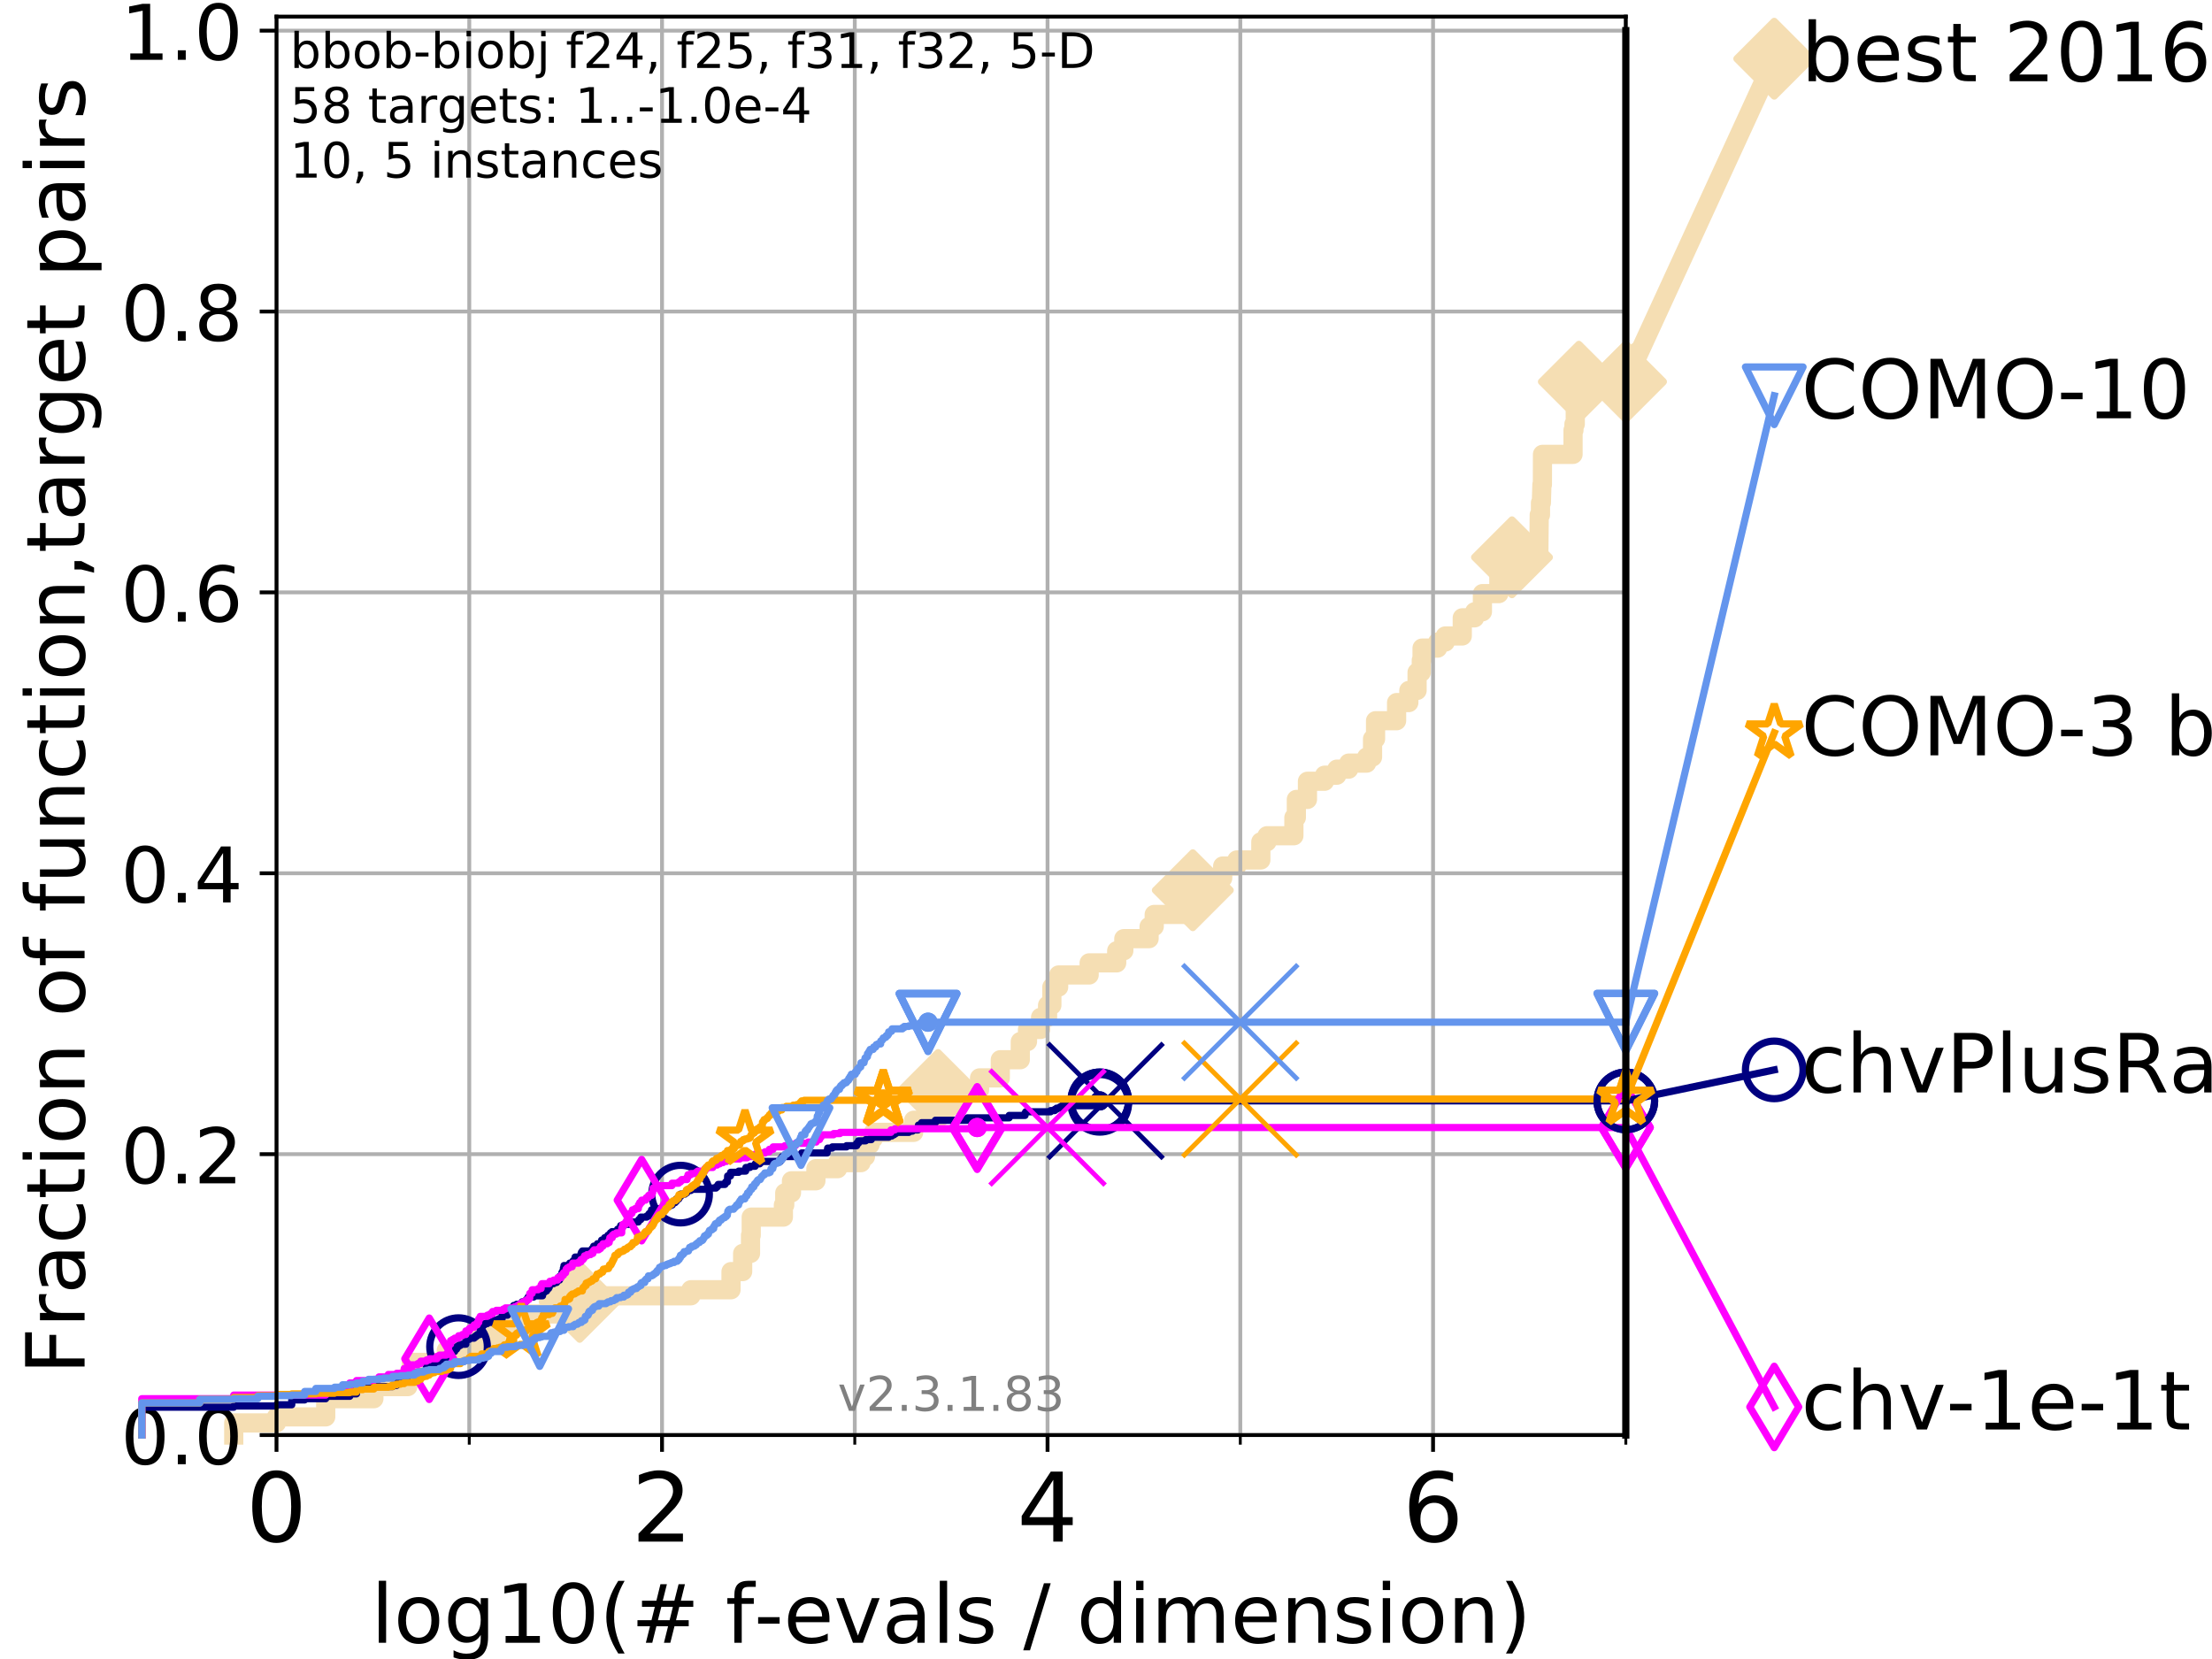 <?xml version="1.0" encoding="utf-8" standalone="no"?>
<!DOCTYPE svg PUBLIC "-//W3C//DTD SVG 1.1//EN"
  "http://www.w3.org/Graphics/SVG/1.1/DTD/svg11.dtd">
<!-- Created with matplotlib (https://matplotlib.org/) -->
<svg height="345.6pt" version="1.1" viewBox="0 0 460.8 345.6" width="460.8pt" xmlns="http://www.w3.org/2000/svg" xmlns:xlink="http://www.w3.org/1999/xlink">
 <defs>
  <style type="text/css">
*{stroke-linecap:butt;stroke-linejoin:round;}
  </style>
 </defs>
 <g id="figure_1">
  <g id="patch_1">
   <path d="M 0 345.6 
L 460.8 345.6 
L 460.8 0 
L 0 0 
z
" style="fill:#ffffff;"/>
  </g>
  <g id="axes_1">
   <g id="patch_2">
    <path d="M 57.6 298.944 
L 338.688 298.944 
L 338.688 3.456 
L 57.6 3.456 
z
" style="fill:#ffffff;"/>
   </g>
   <g id="line2d_1">
    <path d="M 48.692 298.944 
L 48.692 296.422 
L 57.6 296.422 
L 57.6 295.161 
L 67.851 295.161 
L 67.851 291.378 
L 77.885 291.378 
L 77.885 288.856 
L 84.956 288.856 
L 84.956 286.334 
L 85.667 286.334 
L 85.667 283.811 
L 92.969 283.811 
L 92.969 281.289 
L 99.732 281.289 
L 99.732 278.767 
L 103.372 278.767 
L 103.372 276.245 
L 109.843 276.245 
L 109.843 273.723 
L 118.682 273.723 
L 118.682 272.462 
L 119.503 272.462 
L 119.503 271.201 
L 120.759 271.201 
L 120.759 269.94 
L 143.928 269.94 
L 143.928 268.679 
L 152.284 268.679 
L 152.284 264.896 
L 154.708 264.896 
L 154.708 261.113 
L 156.346 261.113 
L 156.346 257.33 
L 156.491 257.33 
L 156.491 253.546 
L 163.193 253.546 
L 163.193 251.024 
L 163.477 251.024 
L 163.477 248.502 
L 164.877 248.502 
L 164.877 245.98 
L 169.97 245.98 
L 169.97 243.458 
L 174.49 243.458 
L 174.49 242.197 
L 179.373 242.197 
L 179.373 240.936 
L 180.296 240.936 
L 180.296 238.414 
L 181.269 238.414 
L 181.269 237.153 
L 181.947 237.153 
L 181.947 235.892 
L 190.335 235.892 
L 190.335 233.37 
L 193.069 233.37 
L 193.069 229.587 
L 195.416 229.587 
L 195.416 227.064 
L 204.061 227.064 
L 204.061 224.542 
L 208.381 224.542 
L 208.381 220.759 
L 212.545 220.759 
L 212.545 216.976 
L 214.046 216.976 
L 214.046 214.454 
L 216.769 214.454 
L 216.769 211.932 
L 218.231 211.932 
L 218.231 209.41 
L 219.121 209.41 
L 219.121 205.627 
L 220.537 205.627 
L 220.537 203.105 
L 226.889 203.105 
L 226.889 200.583 
L 232.63 200.583 
L 232.63 198.06 
L 234.11 198.06 
L 234.11 195.538 
L 239.376 195.538 
L 239.376 193.016 
L 240.445 193.016 
L 240.445 190.494 
L 247.188 190.494 
L 247.188 187.972 
L 247.617 187.972 
L 247.617 185.45 
L 248.483 185.45 
L 248.483 184.189 
L 253.031 184.189 
L 253.031 182.928 
L 254.711 182.928 
L 254.711 180.406 
L 257.661 180.406 
L 257.661 179.145 
L 262.656 179.145 
L 262.656 175.362 
L 263.94 175.362 
L 263.94 174.101 
L 269.54 174.101 
L 269.54 170.317 
L 270.051 170.317 
L 270.051 166.534 
L 272.367 166.534 
L 272.367 162.751 
L 275.924 162.751 
L 275.924 161.49 
L 278.486 161.49 
L 278.486 160.229 
L 280.96 160.229 
L 280.96 158.968 
L 284.703 158.968 
L 284.703 157.707 
L 285.928 157.707 
L 285.928 153.924 
L 286.555 153.924 
L 286.555 150.141 
L 290.934 150.141 
L 290.934 146.358 
L 293.487 146.358 
L 293.487 143.835 
L 295.204 143.835 
L 295.204 140.052 
L 296.083 140.052 
L 296.083 137.53 
L 296.242 137.53 
L 296.242 135.008 
L 299.493 135.008 
L 299.493 133.747 
L 301.075 133.747 
L 301.075 132.486 
L 304.616 132.486 
L 304.616 128.703 
L 307.193 128.703 
L 307.193 127.442 
L 308.813 127.442 
L 308.813 123.659 
L 312.24 123.659 
L 312.24 119.876 
L 312.456 119.876 
L 312.456 117.354 
L 314.154 117.354 
L 314.154 116.093 
L 314.974 116.093 
L 314.974 114.831 
L 320.57 114.831 
L 320.653 107.265 
L 320.909 107.265 
L 320.909 104.743 
L 321.098 104.743 
L 321.207 100.96 
L 321.308 100.96 
L 321.329 94.655 
L 327.692 94.655 
L 327.695 89.611 
L 327.883 89.611 
L 327.883 88.35 
L 328.157 88.35 
L 328.157 85.827 
L 328.503 85.827 
L 328.503 83.305 
L 328.646 83.305 
L 328.646 82.044 
L 328.903 82.044 
L 328.903 79.522 
L 338.688 79.522 
L 338.688 79.522 
" style="fill:none;stroke:#f5deb3;stroke-linecap:square;stroke-width:4;"/>
   </g>
   <g id="line2d_2">
    <defs>
     <path d="M 0 7.778 
L 7.778 0 
L 0 -7.778 
L -7.778 0 
z
" id="m13b6524c37" style="stroke:#f5deb3;stroke-linejoin:miter;stroke-width:1.5;"/>
    </defs>
    <g>
     <use style="fill:#f5deb3;stroke:#f5deb3;stroke-linejoin:miter;stroke-width:1.5;" x="120.759" xlink:href="#m13b6524c37" y="271.201"/>
     <use style="fill:#f5deb3;stroke:#f5deb3;stroke-linejoin:miter;stroke-width:1.5;" x="195.416" xlink:href="#m13b6524c37" y="227.064"/>
     <use style="fill:#f5deb3;stroke:#f5deb3;stroke-linejoin:miter;stroke-width:1.5;" x="248.483" xlink:href="#m13b6524c37" y="185.45"/>
     <use style="fill:#f5deb3;stroke:#f5deb3;stroke-linejoin:miter;stroke-width:1.5;" x="314.974" xlink:href="#m13b6524c37" y="116.093"/>
     <use style="fill:#f5deb3;stroke:#f5deb3;stroke-linejoin:miter;stroke-width:1.5;" x="328.903" xlink:href="#m13b6524c37" y="79.522"/>
     <use style="fill:#f5deb3;stroke:#f5deb3;stroke-linejoin:miter;stroke-width:1.5;" x="338.688" xlink:href="#m13b6524c37" y="79.522"/>
    </g>
   </g>
   <g id="line2d_3">
    <path style="fill:none;stroke:#f5deb3;stroke-linecap:square;stroke-width:4;"/>
    <g/>
   </g>
   <g id="line2d_4">
    <path d="M 338.688 79.522 
L 369.608 12.233 
" style="fill:none;stroke:#f5deb3;stroke-linecap:square;stroke-width:4;"/>
    <g>
     <use style="fill:#f5deb3;stroke:#f5deb3;stroke-linejoin:miter;stroke-width:1.5;" x="338.688" xlink:href="#m13b6524c37" y="79.522"/>
     <use style="fill:#f5deb3;stroke:#f5deb3;stroke-linejoin:miter;stroke-width:1.5;" x="369.608" xlink:href="#m13b6524c37" y="12.233"/>
    </g>
   </g>
   <g id="matplotlib.axis_1">
    <g id="xtick_1">
     <g id="line2d_5">
      <path clip-path="url(#p75d7c79c32)" d="M 57.6 298.944 
L 57.6 3.456 
" style="fill:none;stroke:#b0b0b0;stroke-linecap:square;stroke-width:0.8;"/>
     </g>
     <g id="line2d_6">
      <defs>
       <path d="M 0 0 
L 0 3.5 
" id="m19b7ff4050" style="stroke:#000000;stroke-width:0.8;"/>
      </defs>
      <g>
       <use style="stroke:#000000;stroke-width:0.8;" x="57.6" xlink:href="#m19b7ff4050" y="298.944"/>
      </g>
     </g>
     <g id="text_1">
      <!-- 0 -->
      <defs>
       <path d="M 31.781 66.406 
Q 24.172 66.406 20.328 58.906 
Q 16.5 51.422 16.5 36.375 
Q 16.5 21.391 20.328 13.891 
Q 24.172 6.391 31.781 6.391 
Q 39.453 6.391 43.281 13.891 
Q 47.125 21.391 47.125 36.375 
Q 47.125 51.422 43.281 58.906 
Q 39.453 66.406 31.781 66.406 
z
M 31.781 74.219 
Q 44.047 74.219 50.516 64.516 
Q 56.984 54.828 56.984 36.375 
Q 56.984 17.969 50.516 8.266 
Q 44.047 -1.422 31.781 -1.422 
Q 19.531 -1.422 13.062 8.266 
Q 6.594 17.969 6.594 36.375 
Q 6.594 54.828 13.062 64.516 
Q 19.531 74.219 31.781 74.219 
z
" id="DejaVuSans-48"/>
      </defs>
      <g transform="translate(51.237 321.141)scale(0.2 -0.2)">
       <use xlink:href="#DejaVuSans-48"/>
      </g>
     </g>
    </g>
    <g id="xtick_2">
     <g id="line2d_7">
      <path clip-path="url(#p75d7c79c32)" d="M 137.911 298.944 
L 137.911 3.456 
" style="fill:none;stroke:#b0b0b0;stroke-linecap:square;stroke-width:0.8;"/>
     </g>
     <g id="line2d_8">
      <g>
       <use style="stroke:#000000;stroke-width:0.8;" x="137.911" xlink:href="#m19b7ff4050" y="298.944"/>
      </g>
     </g>
     <g id="text_2">
      <!-- 2 -->
      <defs>
       <path d="M 19.188 8.297 
L 53.609 8.297 
L 53.609 0 
L 7.328 0 
L 7.328 8.297 
Q 12.938 14.109 22.625 23.891 
Q 32.328 33.688 34.812 36.531 
Q 39.547 41.844 41.422 45.531 
Q 43.312 49.219 43.312 52.781 
Q 43.312 58.594 39.234 62.25 
Q 35.156 65.922 28.609 65.922 
Q 23.969 65.922 18.812 64.312 
Q 13.672 62.703 7.812 59.422 
L 7.812 69.391 
Q 13.766 71.781 18.938 73 
Q 24.125 74.219 28.422 74.219 
Q 39.75 74.219 46.484 68.547 
Q 53.219 62.891 53.219 53.422 
Q 53.219 48.922 51.531 44.891 
Q 49.859 40.875 45.406 35.406 
Q 44.188 33.984 37.641 27.219 
Q 31.109 20.453 19.188 8.297 
z
" id="DejaVuSans-50"/>
      </defs>
      <g transform="translate(131.548 321.141)scale(0.2 -0.2)">
       <use xlink:href="#DejaVuSans-50"/>
      </g>
     </g>
    </g>
    <g id="xtick_3">
     <g id="line2d_9">
      <path clip-path="url(#p75d7c79c32)" d="M 218.222 298.944 
L 218.222 3.456 
" style="fill:none;stroke:#b0b0b0;stroke-linecap:square;stroke-width:0.8;"/>
     </g>
     <g id="line2d_10">
      <g>
       <use style="stroke:#000000;stroke-width:0.8;" x="218.222" xlink:href="#m19b7ff4050" y="298.944"/>
      </g>
     </g>
     <g id="text_3">
      <!-- 4 -->
      <defs>
       <path d="M 37.797 64.312 
L 12.891 25.391 
L 37.797 25.391 
z
M 35.203 72.906 
L 47.609 72.906 
L 47.609 25.391 
L 58.016 25.391 
L 58.016 17.188 
L 47.609 17.188 
L 47.609 0 
L 37.797 0 
L 37.797 17.188 
L 4.891 17.188 
L 4.891 26.703 
z
" id="DejaVuSans-52"/>
      </defs>
      <g transform="translate(211.859 321.141)scale(0.2 -0.2)">
       <use xlink:href="#DejaVuSans-52"/>
      </g>
     </g>
    </g>
    <g id="xtick_4">
     <g id="line2d_11">
      <path clip-path="url(#p75d7c79c32)" d="M 298.533 298.944 
L 298.533 3.456 
" style="fill:none;stroke:#b0b0b0;stroke-linecap:square;stroke-width:0.8;"/>
     </g>
     <g id="line2d_12">
      <g>
       <use style="stroke:#000000;stroke-width:0.8;" x="298.533" xlink:href="#m19b7ff4050" y="298.944"/>
      </g>
     </g>
     <g id="text_4">
      <!-- 6 -->
      <defs>
       <path d="M 33.016 40.375 
Q 26.375 40.375 22.484 35.828 
Q 18.609 31.297 18.609 23.391 
Q 18.609 15.531 22.484 10.953 
Q 26.375 6.391 33.016 6.391 
Q 39.656 6.391 43.531 10.953 
Q 47.406 15.531 47.406 23.391 
Q 47.406 31.297 43.531 35.828 
Q 39.656 40.375 33.016 40.375 
z
M 52.594 71.297 
L 52.594 62.312 
Q 48.875 64.062 45.094 64.984 
Q 41.312 65.922 37.594 65.922 
Q 27.828 65.922 22.672 59.328 
Q 17.531 52.734 16.797 39.406 
Q 19.672 43.656 24.016 45.922 
Q 28.375 48.188 33.594 48.188 
Q 44.578 48.188 50.953 41.516 
Q 57.328 34.859 57.328 23.391 
Q 57.328 12.156 50.688 5.359 
Q 44.047 -1.422 33.016 -1.422 
Q 20.359 -1.422 13.672 8.266 
Q 6.984 17.969 6.984 36.375 
Q 6.984 53.656 15.188 63.938 
Q 23.391 74.219 37.203 74.219 
Q 40.922 74.219 44.703 73.484 
Q 48.484 72.75 52.594 71.297 
z
" id="DejaVuSans-54"/>
      </defs>
      <g transform="translate(292.17 321.141)scale(0.2 -0.2)">
       <use xlink:href="#DejaVuSans-54"/>
      </g>
     </g>
    </g>
    <g id="xtick_5">
     <g id="line2d_13">
      <path clip-path="url(#p75d7c79c32)" d="M 97.755 298.944 
L 97.755 3.456 
" style="fill:none;stroke:#b0b0b0;stroke-linecap:square;stroke-width:0.8;"/>
     </g>
     <g id="line2d_14">
      <defs>
       <path d="M 0 0 
L 0 2 
" id="m772875f99f" style="stroke:#000000;stroke-width:0.6;"/>
      </defs>
      <g>
       <use style="stroke:#000000;stroke-width:0.6;" x="97.755" xlink:href="#m772875f99f" y="298.944"/>
      </g>
     </g>
    </g>
    <g id="xtick_6">
     <g id="line2d_15">
      <path clip-path="url(#p75d7c79c32)" d="M 178.066 298.944 
L 178.066 3.456 
" style="fill:none;stroke:#b0b0b0;stroke-linecap:square;stroke-width:0.8;"/>
     </g>
     <g id="line2d_16">
      <g>
       <use style="stroke:#000000;stroke-width:0.6;" x="178.066" xlink:href="#m772875f99f" y="298.944"/>
      </g>
     </g>
    </g>
    <g id="xtick_7">
     <g id="line2d_17">
      <path clip-path="url(#p75d7c79c32)" d="M 258.377 298.944 
L 258.377 3.456 
" style="fill:none;stroke:#b0b0b0;stroke-linecap:square;stroke-width:0.8;"/>
     </g>
     <g id="line2d_18">
      <g>
       <use style="stroke:#000000;stroke-width:0.6;" x="258.377" xlink:href="#m772875f99f" y="298.944"/>
      </g>
     </g>
    </g>
    <g id="xtick_8">
     <g id="line2d_19">
      <path clip-path="url(#p75d7c79c32)" d="M 338.688 298.944 
L 338.688 3.456 
" style="fill:none;stroke:#b0b0b0;stroke-linecap:square;stroke-width:0.8;"/>
     </g>
     <g id="line2d_20">
      <g>
       <use style="stroke:#000000;stroke-width:0.6;" x="338.688" xlink:href="#m772875f99f" y="298.944"/>
      </g>
     </g>
    </g>
    <g id="text_5">
     <!-- log10(# f-evals / dimension) -->
     <defs>
      <path d="M 9.422 75.984 
L 18.406 75.984 
L 18.406 0 
L 9.422 0 
z
" id="DejaVuSans-108"/>
      <path d="M 30.609 48.391 
Q 23.391 48.391 19.188 42.75 
Q 14.984 37.109 14.984 27.297 
Q 14.984 17.484 19.156 11.844 
Q 23.344 6.203 30.609 6.203 
Q 37.797 6.203 41.984 11.859 
Q 46.188 17.531 46.188 27.297 
Q 46.188 37.016 41.984 42.703 
Q 37.797 48.391 30.609 48.391 
z
M 30.609 56 
Q 42.328 56 49.016 48.375 
Q 55.719 40.766 55.719 27.297 
Q 55.719 13.875 49.016 6.219 
Q 42.328 -1.422 30.609 -1.422 
Q 18.844 -1.422 12.172 6.219 
Q 5.516 13.875 5.516 27.297 
Q 5.516 40.766 12.172 48.375 
Q 18.844 56 30.609 56 
z
" id="DejaVuSans-111"/>
      <path d="M 45.406 27.984 
Q 45.406 37.75 41.375 43.109 
Q 37.359 48.484 30.078 48.484 
Q 22.859 48.484 18.828 43.109 
Q 14.797 37.75 14.797 27.984 
Q 14.797 18.266 18.828 12.891 
Q 22.859 7.516 30.078 7.516 
Q 37.359 7.516 41.375 12.891 
Q 45.406 18.266 45.406 27.984 
z
M 54.391 6.781 
Q 54.391 -7.172 48.188 -13.984 
Q 42 -20.797 29.203 -20.797 
Q 24.469 -20.797 20.266 -20.094 
Q 16.062 -19.391 12.109 -17.922 
L 12.109 -9.188 
Q 16.062 -11.328 19.922 -12.344 
Q 23.781 -13.375 27.781 -13.375 
Q 36.625 -13.375 41.016 -8.766 
Q 45.406 -4.156 45.406 5.172 
L 45.406 9.625 
Q 42.625 4.781 38.281 2.391 
Q 33.938 0 27.875 0 
Q 17.828 0 11.672 7.656 
Q 5.516 15.328 5.516 27.984 
Q 5.516 40.672 11.672 48.328 
Q 17.828 56 27.875 56 
Q 33.938 56 38.281 53.609 
Q 42.625 51.219 45.406 46.391 
L 45.406 54.688 
L 54.391 54.688 
z
" id="DejaVuSans-103"/>
      <path d="M 12.406 8.297 
L 28.516 8.297 
L 28.516 63.922 
L 10.984 60.406 
L 10.984 69.391 
L 28.422 72.906 
L 38.281 72.906 
L 38.281 8.297 
L 54.391 8.297 
L 54.391 0 
L 12.406 0 
z
" id="DejaVuSans-49"/>
      <path d="M 31 75.875 
Q 24.469 64.656 21.281 53.656 
Q 18.109 42.672 18.109 31.391 
Q 18.109 20.125 21.312 9.062 
Q 24.516 -2 31 -13.188 
L 23.188 -13.188 
Q 15.875 -1.703 12.234 9.375 
Q 8.594 20.453 8.594 31.391 
Q 8.594 42.281 12.203 53.312 
Q 15.828 64.359 23.188 75.875 
z
" id="DejaVuSans-40"/>
      <path d="M 51.125 44 
L 36.922 44 
L 32.812 27.688 
L 47.125 27.688 
z
M 43.797 71.781 
L 38.719 51.516 
L 52.984 51.516 
L 58.109 71.781 
L 65.922 71.781 
L 60.891 51.516 
L 76.125 51.516 
L 76.125 44 
L 58.984 44 
L 54.984 27.688 
L 70.516 27.688 
L 70.516 20.219 
L 53.078 20.219 
L 48 0 
L 40.188 0 
L 45.219 20.219 
L 30.906 20.219 
L 25.875 0 
L 18.016 0 
L 23.094 20.219 
L 7.719 20.219 
L 7.719 27.688 
L 24.906 27.688 
L 29 44 
L 13.281 44 
L 13.281 51.516 
L 30.906 51.516 
L 35.891 71.781 
z
" id="DejaVuSans-35"/>
      <path id="DejaVuSans-32"/>
      <path d="M 37.109 75.984 
L 37.109 68.5 
L 28.516 68.5 
Q 23.688 68.5 21.797 66.547 
Q 19.922 64.594 19.922 59.516 
L 19.922 54.688 
L 34.719 54.688 
L 34.719 47.703 
L 19.922 47.703 
L 19.922 0 
L 10.891 0 
L 10.891 47.703 
L 2.297 47.703 
L 2.297 54.688 
L 10.891 54.688 
L 10.891 58.5 
Q 10.891 67.625 15.141 71.797 
Q 19.391 75.984 28.609 75.984 
z
" id="DejaVuSans-102"/>
      <path d="M 4.891 31.391 
L 31.203 31.391 
L 31.203 23.391 
L 4.891 23.391 
z
" id="DejaVuSans-45"/>
      <path d="M 56.203 29.594 
L 56.203 25.203 
L 14.891 25.203 
Q 15.484 15.922 20.484 11.062 
Q 25.484 6.203 34.422 6.203 
Q 39.594 6.203 44.453 7.469 
Q 49.312 8.734 54.109 11.281 
L 54.109 2.781 
Q 49.266 0.734 44.188 -0.344 
Q 39.109 -1.422 33.891 -1.422 
Q 20.797 -1.422 13.156 6.188 
Q 5.516 13.812 5.516 26.812 
Q 5.516 40.234 12.766 48.109 
Q 20.016 56 32.328 56 
Q 43.359 56 49.781 48.891 
Q 56.203 41.797 56.203 29.594 
z
M 47.219 32.234 
Q 47.125 39.594 43.094 43.984 
Q 39.062 48.391 32.422 48.391 
Q 24.906 48.391 20.391 44.141 
Q 15.875 39.891 15.188 32.172 
z
" id="DejaVuSans-101"/>
      <path d="M 2.984 54.688 
L 12.5 54.688 
L 29.594 8.797 
L 46.688 54.688 
L 56.203 54.688 
L 35.688 0 
L 23.484 0 
z
" id="DejaVuSans-118"/>
      <path d="M 34.281 27.484 
Q 23.391 27.484 19.188 25 
Q 14.984 22.516 14.984 16.5 
Q 14.984 11.719 18.141 8.906 
Q 21.297 6.109 26.703 6.109 
Q 34.188 6.109 38.703 11.406 
Q 43.219 16.703 43.219 25.484 
L 43.219 27.484 
z
M 52.203 31.203 
L 52.203 0 
L 43.219 0 
L 43.219 8.297 
Q 40.141 3.328 35.547 0.953 
Q 30.953 -1.422 24.312 -1.422 
Q 15.922 -1.422 10.953 3.297 
Q 6 8.016 6 15.922 
Q 6 25.141 12.172 29.828 
Q 18.359 34.516 30.609 34.516 
L 43.219 34.516 
L 43.219 35.406 
Q 43.219 41.609 39.141 45 
Q 35.062 48.391 27.688 48.391 
Q 23 48.391 18.547 47.266 
Q 14.109 46.141 10.016 43.891 
L 10.016 52.203 
Q 14.938 54.109 19.578 55.047 
Q 24.219 56 28.609 56 
Q 40.484 56 46.344 49.844 
Q 52.203 43.703 52.203 31.203 
z
" id="DejaVuSans-97"/>
      <path d="M 44.281 53.078 
L 44.281 44.578 
Q 40.484 46.531 36.375 47.5 
Q 32.281 48.484 27.875 48.484 
Q 21.188 48.484 17.844 46.438 
Q 14.5 44.391 14.5 40.281 
Q 14.5 37.156 16.891 35.375 
Q 19.281 33.594 26.516 31.984 
L 29.594 31.297 
Q 39.156 29.25 43.188 25.516 
Q 47.219 21.781 47.219 15.094 
Q 47.219 7.469 41.188 3.016 
Q 35.156 -1.422 24.609 -1.422 
Q 20.219 -1.422 15.453 -0.562 
Q 10.688 0.297 5.422 2 
L 5.422 11.281 
Q 10.406 8.688 15.234 7.391 
Q 20.062 6.109 24.812 6.109 
Q 31.156 6.109 34.562 8.281 
Q 37.984 10.453 37.984 14.406 
Q 37.984 18.062 35.516 20.016 
Q 33.062 21.969 24.703 23.781 
L 21.578 24.516 
Q 13.234 26.266 9.516 29.906 
Q 5.812 33.547 5.812 39.891 
Q 5.812 47.609 11.281 51.797 
Q 16.75 56 26.812 56 
Q 31.781 56 36.172 55.266 
Q 40.578 54.547 44.281 53.078 
z
" id="DejaVuSans-115"/>
      <path d="M 25.391 72.906 
L 33.688 72.906 
L 8.297 -9.281 
L 0 -9.281 
z
" id="DejaVuSans-47"/>
      <path d="M 45.406 46.391 
L 45.406 75.984 
L 54.391 75.984 
L 54.391 0 
L 45.406 0 
L 45.406 8.203 
Q 42.578 3.328 38.25 0.953 
Q 33.938 -1.422 27.875 -1.422 
Q 17.969 -1.422 11.734 6.484 
Q 5.516 14.406 5.516 27.297 
Q 5.516 40.188 11.734 48.094 
Q 17.969 56 27.875 56 
Q 33.938 56 38.25 53.625 
Q 42.578 51.266 45.406 46.391 
z
M 14.797 27.297 
Q 14.797 17.391 18.875 11.75 
Q 22.953 6.109 30.078 6.109 
Q 37.203 6.109 41.297 11.75 
Q 45.406 17.391 45.406 27.297 
Q 45.406 37.203 41.297 42.844 
Q 37.203 48.484 30.078 48.484 
Q 22.953 48.484 18.875 42.844 
Q 14.797 37.203 14.797 27.297 
z
" id="DejaVuSans-100"/>
      <path d="M 9.422 54.688 
L 18.406 54.688 
L 18.406 0 
L 9.422 0 
z
M 9.422 75.984 
L 18.406 75.984 
L 18.406 64.594 
L 9.422 64.594 
z
" id="DejaVuSans-105"/>
      <path d="M 52 44.188 
Q 55.375 50.25 60.062 53.125 
Q 64.75 56 71.094 56 
Q 79.641 56 84.281 50.016 
Q 88.922 44.047 88.922 33.016 
L 88.922 0 
L 79.891 0 
L 79.891 32.719 
Q 79.891 40.578 77.094 44.375 
Q 74.312 48.188 68.609 48.188 
Q 61.625 48.188 57.562 43.547 
Q 53.516 38.922 53.516 30.906 
L 53.516 0 
L 44.484 0 
L 44.484 32.719 
Q 44.484 40.625 41.703 44.406 
Q 38.922 48.188 33.109 48.188 
Q 26.219 48.188 22.156 43.531 
Q 18.109 38.875 18.109 30.906 
L 18.109 0 
L 9.078 0 
L 9.078 54.688 
L 18.109 54.688 
L 18.109 46.188 
Q 21.188 51.219 25.484 53.609 
Q 29.781 56 35.688 56 
Q 41.656 56 45.828 52.969 
Q 50 49.953 52 44.188 
z
" id="DejaVuSans-109"/>
      <path d="M 54.891 33.016 
L 54.891 0 
L 45.906 0 
L 45.906 32.719 
Q 45.906 40.484 42.875 44.328 
Q 39.844 48.188 33.797 48.188 
Q 26.516 48.188 22.312 43.547 
Q 18.109 38.922 18.109 30.906 
L 18.109 0 
L 9.078 0 
L 9.078 54.688 
L 18.109 54.688 
L 18.109 46.188 
Q 21.344 51.125 25.703 53.562 
Q 30.078 56 35.797 56 
Q 45.219 56 50.047 50.172 
Q 54.891 44.344 54.891 33.016 
z
" id="DejaVuSans-110"/>
      <path d="M 8.016 75.875 
L 15.828 75.875 
Q 23.141 64.359 26.781 53.312 
Q 30.422 42.281 30.422 31.391 
Q 30.422 20.453 26.781 9.375 
Q 23.141 -1.703 15.828 -13.188 
L 8.016 -13.188 
Q 14.5 -2 17.703 9.062 
Q 20.906 20.125 20.906 31.391 
Q 20.906 42.672 17.703 53.656 
Q 14.5 64.656 8.016 75.875 
z
" id="DejaVuSans-41"/>
     </defs>
     <g transform="translate(77.303 342.218)scale(0.17 -0.17)">
      <use xlink:href="#DejaVuSans-108"/>
      <use x="27.783" xlink:href="#DejaVuSans-111"/>
      <use x="88.965" xlink:href="#DejaVuSans-103"/>
      <use x="152.441" xlink:href="#DejaVuSans-49"/>
      <use x="216.064" xlink:href="#DejaVuSans-48"/>
      <use x="279.688" xlink:href="#DejaVuSans-40"/>
      <use x="318.701" xlink:href="#DejaVuSans-35"/>
      <use x="402.49" xlink:href="#DejaVuSans-32"/>
      <use x="434.277" xlink:href="#DejaVuSans-102"/>
      <use x="469.404" xlink:href="#DejaVuSans-45"/>
      <use x="505.488" xlink:href="#DejaVuSans-101"/>
      <use x="567.012" xlink:href="#DejaVuSans-118"/>
      <use x="626.191" xlink:href="#DejaVuSans-97"/>
      <use x="687.471" xlink:href="#DejaVuSans-108"/>
      <use x="715.254" xlink:href="#DejaVuSans-115"/>
      <use x="767.354" xlink:href="#DejaVuSans-32"/>
      <use x="799.141" xlink:href="#DejaVuSans-47"/>
      <use x="832.832" xlink:href="#DejaVuSans-32"/>
      <use x="864.619" xlink:href="#DejaVuSans-100"/>
      <use x="928.096" xlink:href="#DejaVuSans-105"/>
      <use x="955.879" xlink:href="#DejaVuSans-109"/>
      <use x="1053.291" xlink:href="#DejaVuSans-101"/>
      <use x="1114.814" xlink:href="#DejaVuSans-110"/>
      <use x="1178.193" xlink:href="#DejaVuSans-115"/>
      <use x="1230.293" xlink:href="#DejaVuSans-105"/>
      <use x="1258.076" xlink:href="#DejaVuSans-111"/>
      <use x="1319.258" xlink:href="#DejaVuSans-110"/>
      <use x="1382.637" xlink:href="#DejaVuSans-41"/>
     </g>
    </g>
   </g>
   <g id="matplotlib.axis_2">
    <g id="ytick_1">
     <g id="line2d_21">
      <path clip-path="url(#p75d7c79c32)" d="M 57.6 298.944 
L 338.688 298.944 
" style="fill:none;stroke:#b0b0b0;stroke-linecap:square;stroke-width:0.8;"/>
     </g>
     <g id="line2d_22">
      <defs>
       <path d="M 0 0 
L -3.5 0 
" id="m203d84fa04" style="stroke:#000000;stroke-width:0.8;"/>
      </defs>
      <g>
       <use style="stroke:#000000;stroke-width:0.8;" x="57.6" xlink:href="#m203d84fa04" y="298.944"/>
      </g>
     </g>
     <g id="text_6">
      <!-- 0.0 -->
      <defs>
       <path d="M 10.688 12.406 
L 21 12.406 
L 21 0 
L 10.688 0 
z
" id="DejaVuSans-46"/>
      </defs>
      <g transform="translate(25.155 305.023)scale(0.16 -0.16)">
       <use xlink:href="#DejaVuSans-48"/>
       <use x="63.623" xlink:href="#DejaVuSans-46"/>
       <use x="95.41" xlink:href="#DejaVuSans-48"/>
      </g>
     </g>
    </g>
    <g id="ytick_2">
     <g id="line2d_23">
      <path clip-path="url(#p75d7c79c32)" d="M 57.6 240.432 
L 338.688 240.432 
" style="fill:none;stroke:#b0b0b0;stroke-linecap:square;stroke-width:0.8;"/>
     </g>
     <g id="line2d_24">
      <g>
       <use style="stroke:#000000;stroke-width:0.8;" x="57.6" xlink:href="#m203d84fa04" y="240.432"/>
      </g>
     </g>
     <g id="text_7">
      <!-- 0.2 -->
      <g transform="translate(25.155 246.51)scale(0.16 -0.16)">
       <use xlink:href="#DejaVuSans-48"/>
       <use x="63.623" xlink:href="#DejaVuSans-46"/>
       <use x="95.41" xlink:href="#DejaVuSans-50"/>
      </g>
     </g>
    </g>
    <g id="ytick_3">
     <g id="line2d_25">
      <path clip-path="url(#p75d7c79c32)" d="M 57.6 181.919 
L 338.688 181.919 
" style="fill:none;stroke:#b0b0b0;stroke-linecap:square;stroke-width:0.8;"/>
     </g>
     <g id="line2d_26">
      <g>
       <use style="stroke:#000000;stroke-width:0.8;" x="57.6" xlink:href="#m203d84fa04" y="181.919"/>
      </g>
     </g>
     <g id="text_8">
      <!-- 0.4 -->
      <g transform="translate(25.155 187.998)scale(0.16 -0.16)">
       <use xlink:href="#DejaVuSans-48"/>
       <use x="63.623" xlink:href="#DejaVuSans-46"/>
       <use x="95.41" xlink:href="#DejaVuSans-52"/>
      </g>
     </g>
    </g>
    <g id="ytick_4">
     <g id="line2d_27">
      <path clip-path="url(#p75d7c79c32)" d="M 57.6 123.407 
L 338.688 123.407 
" style="fill:none;stroke:#b0b0b0;stroke-linecap:square;stroke-width:0.8;"/>
     </g>
     <g id="line2d_28">
      <g>
       <use style="stroke:#000000;stroke-width:0.8;" x="57.6" xlink:href="#m203d84fa04" y="123.407"/>
      </g>
     </g>
     <g id="text_9">
      <!-- 0.6 -->
      <g transform="translate(25.155 129.485)scale(0.16 -0.16)">
       <use xlink:href="#DejaVuSans-48"/>
       <use x="63.623" xlink:href="#DejaVuSans-46"/>
       <use x="95.41" xlink:href="#DejaVuSans-54"/>
      </g>
     </g>
    </g>
    <g id="ytick_5">
     <g id="line2d_29">
      <path clip-path="url(#p75d7c79c32)" d="M 57.6 64.894 
L 338.688 64.894 
" style="fill:none;stroke:#b0b0b0;stroke-linecap:square;stroke-width:0.8;"/>
     </g>
     <g id="line2d_30">
      <g>
       <use style="stroke:#000000;stroke-width:0.8;" x="57.6" xlink:href="#m203d84fa04" y="64.894"/>
      </g>
     </g>
     <g id="text_10">
      <!-- 0.8 -->
      <defs>
       <path d="M 31.781 34.625 
Q 24.75 34.625 20.719 30.859 
Q 16.703 27.094 16.703 20.516 
Q 16.703 13.922 20.719 10.156 
Q 24.75 6.391 31.781 6.391 
Q 38.812 6.391 42.859 10.172 
Q 46.922 13.969 46.922 20.516 
Q 46.922 27.094 42.891 30.859 
Q 38.875 34.625 31.781 34.625 
z
M 21.922 38.812 
Q 15.578 40.375 12.031 44.719 
Q 8.5 49.078 8.5 55.328 
Q 8.5 64.062 14.719 69.141 
Q 20.953 74.219 31.781 74.219 
Q 42.672 74.219 48.875 69.141 
Q 55.078 64.062 55.078 55.328 
Q 55.078 49.078 51.531 44.719 
Q 48 40.375 41.703 38.812 
Q 48.828 37.156 52.797 32.312 
Q 56.781 27.484 56.781 20.516 
Q 56.781 9.906 50.312 4.234 
Q 43.844 -1.422 31.781 -1.422 
Q 19.734 -1.422 13.25 4.234 
Q 6.781 9.906 6.781 20.516 
Q 6.781 27.484 10.781 32.312 
Q 14.797 37.156 21.922 38.812 
z
M 18.312 54.391 
Q 18.312 48.734 21.844 45.562 
Q 25.391 42.391 31.781 42.391 
Q 38.141 42.391 41.719 45.562 
Q 45.312 48.734 45.312 54.391 
Q 45.312 60.062 41.719 63.234 
Q 38.141 66.406 31.781 66.406 
Q 25.391 66.406 21.844 63.234 
Q 18.312 60.062 18.312 54.391 
z
" id="DejaVuSans-56"/>
      </defs>
      <g transform="translate(25.155 70.973)scale(0.16 -0.16)">
       <use xlink:href="#DejaVuSans-48"/>
       <use x="63.623" xlink:href="#DejaVuSans-46"/>
       <use x="95.41" xlink:href="#DejaVuSans-56"/>
      </g>
     </g>
    </g>
    <g id="ytick_6">
     <g id="line2d_31">
      <path clip-path="url(#p75d7c79c32)" d="M 57.6 6.382 
L 338.688 6.382 
" style="fill:none;stroke:#b0b0b0;stroke-linecap:square;stroke-width:0.8;"/>
     </g>
     <g id="line2d_32">
      <g>
       <use style="stroke:#000000;stroke-width:0.8;" x="57.6" xlink:href="#m203d84fa04" y="6.382"/>
      </g>
     </g>
     <g id="text_11">
      <!-- 1.0 -->
      <g transform="translate(25.155 12.46)scale(0.16 -0.16)">
       <use xlink:href="#DejaVuSans-49"/>
       <use x="63.623" xlink:href="#DejaVuSans-46"/>
       <use x="95.41" xlink:href="#DejaVuSans-48"/>
      </g>
     </g>
    </g>
    <g id="text_12">
     <!-- Fraction of function,target pairs -->
     <defs>
      <path d="M 9.812 72.906 
L 51.703 72.906 
L 51.703 64.594 
L 19.672 64.594 
L 19.672 43.109 
L 48.578 43.109 
L 48.578 34.812 
L 19.672 34.812 
L 19.672 0 
L 9.812 0 
z
" id="DejaVuSans-70"/>
      <path d="M 41.109 46.297 
Q 39.594 47.172 37.812 47.578 
Q 36.031 48 33.891 48 
Q 26.266 48 22.188 43.047 
Q 18.109 38.094 18.109 28.812 
L 18.109 0 
L 9.078 0 
L 9.078 54.688 
L 18.109 54.688 
L 18.109 46.188 
Q 20.953 51.172 25.484 53.578 
Q 30.031 56 36.531 56 
Q 37.453 56 38.578 55.875 
Q 39.703 55.766 41.062 55.516 
z
" id="DejaVuSans-114"/>
      <path d="M 48.781 52.594 
L 48.781 44.188 
Q 44.969 46.297 41.141 47.344 
Q 37.312 48.391 33.406 48.391 
Q 24.656 48.391 19.812 42.844 
Q 14.984 37.312 14.984 27.297 
Q 14.984 17.281 19.812 11.734 
Q 24.656 6.203 33.406 6.203 
Q 37.312 6.203 41.141 7.25 
Q 44.969 8.297 48.781 10.406 
L 48.781 2.094 
Q 45.016 0.344 40.984 -0.531 
Q 36.969 -1.422 32.422 -1.422 
Q 20.062 -1.422 12.781 6.344 
Q 5.516 14.109 5.516 27.297 
Q 5.516 40.672 12.859 48.328 
Q 20.219 56 33.016 56 
Q 37.156 56 41.109 55.141 
Q 45.062 54.297 48.781 52.594 
z
" id="DejaVuSans-99"/>
      <path d="M 18.312 70.219 
L 18.312 54.688 
L 36.812 54.688 
L 36.812 47.703 
L 18.312 47.703 
L 18.312 18.016 
Q 18.312 11.328 20.141 9.422 
Q 21.969 7.516 27.594 7.516 
L 36.812 7.516 
L 36.812 0 
L 27.594 0 
Q 17.188 0 13.234 3.875 
Q 9.281 7.766 9.281 18.016 
L 9.281 47.703 
L 2.688 47.703 
L 2.688 54.688 
L 9.281 54.688 
L 9.281 70.219 
z
" id="DejaVuSans-116"/>
      <path d="M 8.5 21.578 
L 8.5 54.688 
L 17.484 54.688 
L 17.484 21.922 
Q 17.484 14.156 20.5 10.266 
Q 23.531 6.391 29.594 6.391 
Q 36.859 6.391 41.078 11.031 
Q 45.312 15.672 45.312 23.688 
L 45.312 54.688 
L 54.297 54.688 
L 54.297 0 
L 45.312 0 
L 45.312 8.406 
Q 42.047 3.422 37.719 1 
Q 33.406 -1.422 27.688 -1.422 
Q 18.266 -1.422 13.375 4.438 
Q 8.5 10.297 8.5 21.578 
z
M 31.109 56 
z
" id="DejaVuSans-117"/>
      <path d="M 11.719 12.406 
L 22.016 12.406 
L 22.016 4 
L 14.016 -11.625 
L 7.719 -11.625 
L 11.719 4 
z
" id="DejaVuSans-44"/>
      <path d="M 18.109 8.203 
L 18.109 -20.797 
L 9.078 -20.797 
L 9.078 54.688 
L 18.109 54.688 
L 18.109 46.391 
Q 20.953 51.266 25.266 53.625 
Q 29.594 56 35.594 56 
Q 45.562 56 51.781 48.094 
Q 58.016 40.188 58.016 27.297 
Q 58.016 14.406 51.781 6.484 
Q 45.562 -1.422 35.594 -1.422 
Q 29.594 -1.422 25.266 0.953 
Q 20.953 3.328 18.109 8.203 
z
M 48.688 27.297 
Q 48.688 37.203 44.609 42.844 
Q 40.531 48.484 33.406 48.484 
Q 26.266 48.484 22.188 42.844 
Q 18.109 37.203 18.109 27.297 
Q 18.109 17.391 22.188 11.75 
Q 26.266 6.109 33.406 6.109 
Q 40.531 6.109 44.609 11.75 
Q 48.688 17.391 48.688 27.297 
z
" id="DejaVuSans-112"/>
     </defs>
     <g transform="translate(17.62 286.339)rotate(-90)scale(0.17 -0.17)">
      <use xlink:href="#DejaVuSans-70"/>
      <use x="57.41" xlink:href="#DejaVuSans-114"/>
      <use x="98.523" xlink:href="#DejaVuSans-97"/>
      <use x="159.803" xlink:href="#DejaVuSans-99"/>
      <use x="214.783" xlink:href="#DejaVuSans-116"/>
      <use x="253.992" xlink:href="#DejaVuSans-105"/>
      <use x="281.775" xlink:href="#DejaVuSans-111"/>
      <use x="342.957" xlink:href="#DejaVuSans-110"/>
      <use x="406.336" xlink:href="#DejaVuSans-32"/>
      <use x="438.123" xlink:href="#DejaVuSans-111"/>
      <use x="499.305" xlink:href="#DejaVuSans-102"/>
      <use x="534.51" xlink:href="#DejaVuSans-32"/>
      <use x="566.297" xlink:href="#DejaVuSans-102"/>
      <use x="601.502" xlink:href="#DejaVuSans-117"/>
      <use x="664.881" xlink:href="#DejaVuSans-110"/>
      <use x="728.26" xlink:href="#DejaVuSans-99"/>
      <use x="783.24" xlink:href="#DejaVuSans-116"/>
      <use x="822.449" xlink:href="#DejaVuSans-105"/>
      <use x="850.232" xlink:href="#DejaVuSans-111"/>
      <use x="911.414" xlink:href="#DejaVuSans-110"/>
      <use x="974.793" xlink:href="#DejaVuSans-44"/>
      <use x="1006.58" xlink:href="#DejaVuSans-116"/>
      <use x="1045.789" xlink:href="#DejaVuSans-97"/>
      <use x="1107.068" xlink:href="#DejaVuSans-114"/>
      <use x="1148.166" xlink:href="#DejaVuSans-103"/>
      <use x="1211.643" xlink:href="#DejaVuSans-101"/>
      <use x="1273.166" xlink:href="#DejaVuSans-116"/>
      <use x="1312.375" xlink:href="#DejaVuSans-32"/>
      <use x="1344.162" xlink:href="#DejaVuSans-112"/>
      <use x="1407.639" xlink:href="#DejaVuSans-97"/>
      <use x="1468.918" xlink:href="#DejaVuSans-105"/>
      <use x="1496.701" xlink:href="#DejaVuSans-114"/>
      <use x="1537.814" xlink:href="#DejaVuSans-115"/>
     </g>
    </g>
   </g>
   <g id="line2d_33">
    <defs>
     <path d="M 0 1.5 
C 0.398 1.5 0.779 1.342 1.061 1.061 
C 1.342 0.779 1.5 0.398 1.5 0 
C 1.5 -0.398 1.342 -0.779 1.061 -1.061 
C 0.779 -1.342 0.398 -1.5 0 -1.5 
C -0.398 -1.5 -0.779 -1.342 -1.061 -1.061 
C -1.342 -0.779 -1.5 -0.398 -1.5 0 
C -1.5 0.398 -1.342 0.779 -1.061 1.061 
C -0.779 1.342 -0.398 1.5 0 1.5 
z
" id="m442cc5b040" style="stroke:#f5deb3;"/>
    </defs>
    <g>
     <use style="fill:#f5deb3;stroke:#f5deb3;" x="341.199" xlink:href="#m442cc5b040" y="73.217"/>
     <use style="fill:#f5deb3;stroke:#f5deb3;" x="341.199" xlink:href="#m442cc5b040" y="73.217"/>
    </g>
   </g>
   <g id="line2d_34">
    <defs>
     <path d="M 0 1.5 
C 0.398 1.5 0.779 1.342 1.061 1.061 
C 1.342 0.779 1.5 0.398 1.5 0 
C 1.5 -0.398 1.342 -0.779 1.061 -1.061 
C 0.779 -1.342 0.398 -1.5 0 -1.5 
C -0.398 -1.5 -0.779 -1.342 -1.061 -1.061 
C -1.342 -0.779 -1.5 -0.398 -1.5 0 
C -1.5 0.398 -1.342 0.779 -1.061 1.061 
C -0.779 1.342 -0.398 1.5 0 1.5 
z
" id="mbac51ffca0" style="stroke:#000080;"/>
    </defs>
    <g>
     <use style="fill:#000080;stroke:#000080;" x="229.096" xlink:href="#mbac51ffca0" y="229.334"/>
     <use style="fill:#000080;stroke:#000080;" x="229.096" xlink:href="#mbac51ffca0" y="229.334"/>
    </g>
   </g>
   <g id="line2d_35">
    <path d="M 29.533 298.944 
L 29.533 293.143 
L 48.692 293.143 
L 48.692 292.891 
L 57.6 292.891 
L 57.6 292.639 
L 60.78 292.639 
L 60.78 291.63 
L 63.468 291.63 
L 63.468 291.378 
L 67.851 291.378 
L 67.851 290.873 
L 72.868 290.873 
L 72.868 290.369 
L 74.263 290.369 
L 74.263 289.36 
L 75.556 289.36 
L 75.556 289.108 
L 77.885 289.108 
L 77.885 288.856 
L 81.776 288.856 
L 81.776 288.603 
L 82.627 288.603 
L 82.627 287.847 
L 83.438 287.847 
L 83.438 287.09 
L 84.213 287.09 
L 84.213 286.838 
L 84.956 286.838 
L 84.956 286.334 
L 85.667 286.334 
L 85.667 286.081 
L 87.01 286.081 
L 87.01 285.829 
L 88.847 285.829 
L 88.847 284.568 
L 89.419 284.568 
L 89.419 284.316 
L 91.03 284.316 
L 91.03 283.811 
L 91.535 283.811 
L 91.535 283.559 
L 92.027 283.559 
L 92.027 282.803 
L 93.422 282.803 
L 93.422 282.046 
L 93.864 282.046 
L 93.864 281.542 
L 94.715 281.542 
L 94.715 281.037 
L 95.125 281.037 
L 95.125 280.533 
L 95.526 280.533 
L 95.526 280.281 
L 95.918 280.281 
L 95.918 280.028 
L 97.044 280.028 
L 97.044 279.019 
L 97.755 279.019 
L 97.755 278.767 
L 98.772 278.767 
L 98.772 278.515 
L 99.098 278.515 
L 99.098 278.263 
L 99.418 278.263 
L 99.418 278.011 
L 100.04 278.011 
L 100.04 277.002 
L 100.344 277.002 
L 100.344 276.245 
L 100.642 276.245 
L 100.642 275.993 
L 100.935 275.993 
L 100.935 275.741 
L 101.507 275.741 
L 101.507 275.489 
L 102.597 275.489 
L 102.597 275.236 
L 103.118 275.236 
L 103.118 274.984 
L 103.871 274.984 
L 103.871 274.732 
L 104.592 274.732 
L 104.592 273.975 
L 105.733 273.975 
L 105.733 273.723 
L 105.952 273.723 
L 105.952 273.471 
L 106.383 273.471 
L 106.383 273.219 
L 106.594 273.219 
L 106.594 272.966 
L 106.803 272.966 
L 106.803 272.21 
L 107.009 272.21 
L 107.009 271.958 
L 107.614 271.958 
L 107.614 271.705 
L 108.578 271.705 
L 108.578 271.453 
L 108.764 271.453 
L 108.764 271.201 
L 109.491 271.201 
L 109.491 270.949 
L 109.668 270.949 
L 109.668 270.697 
L 110.017 270.697 
L 110.017 270.192 
L 111.186 270.192 
L 111.186 269.94 
L 113.023 269.94 
L 113.023 269.183 
L 113.454 269.183 
L 113.454 268.931 
L 113.874 268.931 
L 113.874 268.427 
L 114.284 268.427 
L 114.284 268.175 
L 114.419 268.175 
L 114.419 267.67 
L 114.685 267.67 
L 114.685 267.418 
L 115.333 267.418 
L 115.333 267.166 
L 115.959 267.166 
L 115.959 266.913 
L 116.081 266.913 
L 116.081 266.661 
L 116.562 266.661 
L 116.562 265.905 
L 116.914 265.905 
L 116.914 265.652 
L 117.03 265.652 
L 117.03 265.148 
L 117.145 265.148 
L 117.145 264.896 
L 117.373 264.896 
L 117.373 264.139 
L 117.486 264.139 
L 117.486 263.635 
L 118.577 263.635 
L 118.682 263.13 
L 119.402 263.13 
L 119.402 262.626 
L 119.801 262.626 
L 119.801 261.869 
L 120.945 261.869 
L 121.037 261.113 
L 121.128 261.113 
L 121.128 260.86 
L 121.31 260.86 
L 121.31 260.608 
L 123.354 260.608 
L 123.354 260.104 
L 123.673 260.104 
L 123.673 259.599 
L 124.293 259.599 
L 124.293 259.347 
L 124.444 259.347 
L 124.444 259.095 
L 125.256 259.095 
L 125.328 258.338 
L 125.892 258.338 
L 125.962 257.834 
L 126.64 257.834 
L 126.64 257.33 
L 127.165 257.33 
L 127.165 256.825 
L 127.485 256.825 
L 127.485 256.573 
L 128.531 256.573 
L 128.531 256.321 
L 128.65 256.321 
L 128.65 256.068 
L 129.233 256.068 
L 129.291 255.312 
L 129.964 255.312 
L 129.964 255.06 
L 131.49 255.06 
L 131.49 254.807 
L 131.79 254.807 
L 131.79 254.555 
L 132.987 254.555 
L 133.079 254.051 
L 133.488 254.051 
L 133.488 253.546 
L 134.745 253.546 
L 134.745 253.294 
L 135.24 253.294 
L 135.24 252.79 
L 135.602 252.79 
L 135.602 252.538 
L 135.721 252.538 
L 135.721 252.033 
L 137.126 252.033 
L 137.126 251.781 
L 138.46 251.781 
L 138.46 251.529 
L 139.025 251.529 
L 139.025 251.277 
L 139.509 251.277 
L 139.509 251.024 
L 140.042 251.024 
L 140.042 250.52 
L 140.649 250.52 
L 140.649 250.268 
L 140.886 250.268 
L 140.886 249.763 
L 141.407 249.763 
L 141.407 249.259 
L 141.774 249.259 
L 141.774 248.754 
L 142.7 248.754 
L 142.7 248.502 
L 143.067 248.502 
L 143.067 247.998 
L 143.928 247.998 
L 143.928 247.746 
L 147.328 247.746 
L 147.328 247.493 
L 149.159 247.493 
L 149.159 247.241 
L 149.45 247.241 
L 149.45 246.989 
L 149.611 246.989 
L 149.611 246.737 
L 151.031 246.737 
L 151.031 246.485 
L 151.162 246.485 
L 151.162 246.232 
L 151.534 246.232 
L 151.582 244.971 
L 152.176 244.971 
L 152.192 244.215 
L 153.89 244.215 
L 153.89 243.962 
L 155.335 243.962 
L 155.387 243.206 
L 156.236 243.206 
L 156.236 242.954 
L 157.312 242.954 
L 157.324 242.449 
L 158.261 242.449 
L 158.261 242.197 
L 158.541 242.197 
L 158.541 241.945 
L 162.56 241.945 
L 162.56 241.44 
L 162.946 241.44 
L 162.946 240.936 
L 165.483 240.936 
L 165.483 240.684 
L 167.008 240.684 
L 167.008 240.179 
L 172.299 240.179 
L 172.299 239.675 
L 172.415 239.675 
L 172.415 239.17 
L 173.381 239.17 
L 173.381 238.918 
L 176.352 238.918 
L 176.352 238.666 
L 178.47 238.666 
L 178.47 238.162 
L 178.831 238.162 
L 178.831 237.657 
L 180.336 237.657 
L 180.336 237.405 
L 181.517 237.405 
L 181.517 236.901 
L 185.14 236.901 
L 185.14 236.648 
L 185.799 236.648 
L 185.799 236.396 
L 186.252 236.396 
L 186.252 236.144 
L 186.615 236.144 
L 186.615 235.892 
L 189.335 235.892 
L 189.335 235.64 
L 190.081 235.64 
L 190.081 235.387 
L 191.23 235.387 
L 191.323 234.379 
L 191.981 234.379 
L 191.981 233.874 
L 194.859 233.874 
L 194.859 233.37 
L 201.556 233.37 
L 201.556 232.865 
L 210.227 232.865 
L 210.227 232.361 
L 213.533 232.361 
L 213.533 231.856 
L 213.68 231.856 
L 213.68 231.604 
L 218.865 231.604 
L 218.865 231.352 
L 219.717 231.352 
L 219.717 231.1 
L 220.105 231.1 
L 220.105 230.848 
L 220.795 230.848 
L 220.795 230.595 
L 221.206 230.595 
L 221.206 230.343 
L 229.039 230.343 
L 229.096 229.334 
L 338.688 229.334 
L 338.688 229.334 
" style="fill:none;stroke:#000080;stroke-linecap:square;stroke-width:1.5;"/>
   </g>
   <g id="line2d_36">
    <defs>
     <path d="M 0 6 
C 1.591 6 3.117 5.368 4.243 4.243 
C 5.368 3.117 6 1.591 6 0 
C 6 -1.591 5.368 -3.117 4.243 -4.243 
C 3.117 -5.368 1.591 -6 0 -6 
C -1.591 -6 -3.117 -5.368 -4.243 -4.243 
C -5.368 -3.117 -6 -1.591 -6 0 
C -6 1.591 -5.368 3.117 -4.243 4.243 
C -3.117 5.368 -1.591 6 0 6 
z
" id="maff764f2de" style="stroke:#000080;stroke-width:1.5;"/>
    </defs>
    <g>
     <use style="fill-opacity:0;stroke:#000080;stroke-width:1.5;" x="95.526" xlink:href="#maff764f2de" y="280.533"/>
     <use style="fill-opacity:0;stroke:#000080;stroke-width:1.5;" x="141.774" xlink:href="#maff764f2de" y="248.754"/>
     <use style="fill-opacity:0;stroke:#000080;stroke-width:1.5;" x="229.096" xlink:href="#maff764f2de" y="229.839"/>
     <use style="fill-opacity:0;stroke:#000080;stroke-width:1.5;" x="229.096" xlink:href="#maff764f2de" y="229.334"/>
     <use style="fill-opacity:0;stroke:#000080;stroke-width:1.5;" x="229.096" xlink:href="#maff764f2de" y="229.334"/>
     <use style="fill-opacity:0;stroke:#000080;stroke-width:1.5;" x="338.688" xlink:href="#maff764f2de" y="229.334"/>
    </g>
   </g>
   <g id="line2d_37">
    <path style="fill:none;stroke:#000080;stroke-linecap:square;stroke-width:1.5;"/>
    <g/>
   </g>
   <g id="line2d_38">
    <path clip-path="url(#p75d7c79c32)" d="M 230.31 229.334 
" style="fill:none;stroke:#000080;stroke-linecap:square;stroke-width:1.5;"/>
    <defs>
     <path d="M -12 12 
L 12 -12 
M -12 -12 
L 12 12 
" id="mff79bf648e" style="stroke:#000080;"/>
    </defs>
    <g clip-path="url(#p75d7c79c32)">
     <use style="fill:#000080;stroke:#000080;" x="230.31" xlink:href="#mff79bf648e" y="229.334"/>
    </g>
   </g>
   <g id="line2d_39">
    <defs>
     <path d="M 0 1.5 
C 0.398 1.5 0.779 1.342 1.061 1.061 
C 1.342 0.779 1.5 0.398 1.5 0 
C 1.5 -0.398 1.342 -0.779 1.061 -1.061 
C 0.779 -1.342 0.398 -1.5 0 -1.5 
C -0.398 -1.5 -0.779 -1.342 -1.061 -1.061 
C -1.342 -0.779 -1.5 -0.398 -1.5 0 
C -1.5 0.398 -1.342 0.779 -1.061 1.061 
C -0.779 1.342 -0.398 1.5 0 1.5 
z
" id="mc80fd7ce59" style="stroke:#ff00ff;"/>
    </defs>
    <g>
     <use style="fill:#ff00ff;stroke:#ff00ff;" x="203.567" xlink:href="#mc80fd7ce59" y="234.883"/>
     <use style="fill:#ff00ff;stroke:#ff00ff;" x="203.567" xlink:href="#mc80fd7ce59" y="234.883"/>
    </g>
   </g>
   <g id="line2d_40">
    <path d="M 29.533 298.944 
L 29.533 291.378 
L 48.692 291.378 
L 48.692 290.621 
L 67.851 290.621 
L 67.851 289.864 
L 69.688 289.864 
L 69.688 289.36 
L 72.868 289.36 
L 72.868 288.099 
L 74.263 288.099 
L 74.263 287.595 
L 77.885 287.595 
L 77.885 287.342 
L 78.942 287.342 
L 78.942 286.838 
L 80.881 286.838 
L 80.881 286.334 
L 82.627 286.334 
L 82.627 286.081 
L 84.213 286.081 
L 84.213 285.073 
L 84.956 285.073 
L 84.956 284.316 
L 87.01 284.316 
L 87.01 284.064 
L 87.644 284.064 
L 87.644 283.559 
L 88.847 283.559 
L 88.847 283.307 
L 89.419 283.307 
L 89.419 283.055 
L 91.03 283.055 
L 91.03 282.55 
L 91.535 282.55 
L 91.535 282.298 
L 92.969 282.298 
L 92.969 282.046 
L 93.422 282.046 
L 93.422 280.028 
L 93.864 280.028 
L 93.864 279.272 
L 94.295 279.272 
L 94.295 279.019 
L 94.715 279.019 
L 94.715 278.767 
L 95.526 278.767 
L 95.526 278.263 
L 96.301 278.263 
L 96.301 278.011 
L 97.044 278.011 
L 97.044 277.254 
L 97.755 277.254 
L 97.755 276.75 
L 98.101 276.75 
L 98.101 276.497 
L 98.772 276.497 
L 98.772 275.993 
L 99.418 275.993 
L 99.418 275.489 
L 99.732 275.489 
L 99.732 274.732 
L 100.04 274.732 
L 100.04 274.228 
L 101.507 274.228 
L 101.507 273.975 
L 102.06 273.975 
L 102.06 273.723 
L 102.597 273.723 
L 102.597 273.219 
L 103.372 273.219 
L 103.372 272.966 
L 104.826 272.966 
L 104.826 272.714 
L 105.285 272.714 
L 105.285 272.462 
L 107.213 272.462 
L 107.213 272.21 
L 107.811 272.21 
L 107.811 271.958 
L 108.199 271.958 
L 108.199 271.705 
L 108.578 271.705 
L 108.578 271.453 
L 108.949 271.453 
L 108.949 271.201 
L 109.491 271.201 
L 109.491 270.949 
L 109.843 270.949 
L 109.843 270.697 
L 110.189 270.697 
L 110.189 270.444 
L 110.359 270.444 
L 110.359 269.436 
L 110.86 269.436 
L 110.86 268.679 
L 112.128 268.679 
L 112.128 268.427 
L 112.73 268.427 
L 112.73 267.67 
L 112.877 267.67 
L 112.877 267.418 
L 114.419 267.418 
L 114.419 267.166 
L 114.552 267.166 
L 114.552 266.913 
L 115.333 266.913 
L 115.333 266.661 
L 116.203 266.661 
L 116.203 266.157 
L 116.914 266.157 
L 116.914 265.652 
L 117.373 265.652 
L 117.373 265.148 
L 117.821 265.148 
L 117.931 264.391 
L 118.149 264.391 
L 118.149 264.139 
L 118.577 264.139 
L 118.577 263.887 
L 119.199 263.887 
L 119.301 263.13 
L 120.572 263.13 
L 120.572 262.878 
L 121.037 262.878 
L 121.037 262.374 
L 121.49 262.374 
L 121.49 262.121 
L 121.668 262.121 
L 121.756 261.617 
L 122.277 261.617 
L 122.277 261.365 
L 123.03 261.365 
L 123.03 261.113 
L 123.514 261.113 
L 123.514 260.608 
L 123.751 260.608 
L 123.751 260.356 
L 124.744 260.356 
L 124.744 260.104 
L 125.111 260.104 
L 125.111 259.599 
L 125.612 259.599 
L 125.612 259.095 
L 126.507 259.095 
L 126.507 258.843 
L 126.905 258.843 
L 126.905 258.338 
L 127.035 258.338 
L 127.035 257.834 
L 127.548 257.834 
L 127.548 257.33 
L 127.861 257.33 
L 127.861 257.077 
L 128.411 257.077 
L 128.411 256.825 
L 129.518 256.825 
L 129.518 255.816 
L 129.686 255.816 
L 129.742 255.06 
L 130.345 255.06 
L 130.345 254.555 
L 130.505 254.555 
L 130.612 254.051 
L 131.082 254.051 
L 131.134 252.79 
L 131.641 252.79 
L 131.74 252.033 
L 132.279 252.033 
L 132.279 251.781 
L 132.987 251.781 
L 132.987 251.024 
L 133.262 251.024 
L 133.262 250.52 
L 133.667 250.52 
L 133.667 250.015 
L 134.492 250.015 
L 134.492 249.763 
L 134.619 249.763 
L 134.619 249.511 
L 135.036 249.511 
L 135.118 249.007 
L 135.761 249.007 
L 135.761 248.502 
L 135.957 248.502 
L 136.035 247.493 
L 136.608 247.493 
L 136.608 247.241 
L 137.126 247.241 
L 137.126 246.989 
L 139.98 246.989 
L 139.98 246.485 
L 141.379 246.485 
L 141.379 246.232 
L 141.746 246.232 
L 141.746 245.98 
L 141.997 245.98 
L 141.997 245.728 
L 143.119 245.728 
L 143.119 245.223 
L 143.324 245.223 
L 143.324 244.719 
L 143.928 244.719 
L 143.928 244.467 
L 144.982 244.467 
L 144.982 244.215 
L 145.327 244.215 
L 145.327 243.962 
L 146.833 243.962 
L 146.833 243.458 
L 147.247 243.458 
L 147.247 243.206 
L 148.507 243.206 
L 148.507 242.701 
L 149.396 242.701 
L 149.396 242.449 
L 149.946 242.449 
L 149.946 242.197 
L 150.616 242.197 
L 150.616 241.945 
L 151.373 241.945 
L 151.373 241.693 
L 151.724 241.693 
L 151.724 241.44 
L 154.112 241.44 
L 154.112 241.188 
L 155.666 241.188 
L 155.666 240.936 
L 157.324 240.936 
L 157.324 240.432 
L 158.206 240.432 
L 158.206 240.179 
L 159.385 240.179 
L 159.385 239.927 
L 160.269 239.927 
L 160.269 239.423 
L 161.045 239.423 
L 161.045 238.918 
L 163.485 238.918 
L 163.485 238.666 
L 165.718 238.666 
L 165.718 238.162 
L 168.373 238.162 
L 168.373 237.909 
L 170.042 237.909 
L 170.042 237.405 
L 170.725 237.405 
L 170.725 236.901 
L 171.041 236.901 
L 171.041 236.396 
L 173.648 236.396 
L 173.648 236.144 
L 174.988 236.144 
L 174.988 235.892 
L 185.603 235.892 
L 185.603 235.387 
L 186.423 235.387 
L 186.423 235.135 
L 203.567 235.135 
L 203.567 234.883 
L 338.688 234.883 
L 338.688 234.883 
" style="fill:none;stroke:#ff00ff;stroke-linecap:square;stroke-width:1.5;"/>
   </g>
   <g id="line2d_41">
    <defs>
     <path d="M 0 8.485 
L 5.091 0 
L 0 -8.485 
L -5.091 0 
z
" id="mae1603afa0" style="stroke:#ff00ff;stroke-linejoin:miter;stroke-width:1.5;"/>
    </defs>
    <g>
     <use style="fill-opacity:0;stroke:#ff00ff;stroke-linejoin:miter;stroke-width:1.5;" x="89.419" xlink:href="#mae1603afa0" y="283.055"/>
     <use style="fill-opacity:0;stroke:#ff00ff;stroke-linejoin:miter;stroke-width:1.5;" x="133.667" xlink:href="#mae1603afa0" y="250.015"/>
     <use style="fill-opacity:0;stroke:#ff00ff;stroke-linejoin:miter;stroke-width:1.5;" x="203.567" xlink:href="#mae1603afa0" y="235.135"/>
     <use style="fill-opacity:0;stroke:#ff00ff;stroke-linejoin:miter;stroke-width:1.5;" x="203.567" xlink:href="#mae1603afa0" y="234.883"/>
     <use style="fill-opacity:0;stroke:#ff00ff;stroke-linejoin:miter;stroke-width:1.5;" x="203.567" xlink:href="#mae1603afa0" y="234.883"/>
     <use style="fill-opacity:0;stroke:#ff00ff;stroke-linejoin:miter;stroke-width:1.5;" x="338.688" xlink:href="#mae1603afa0" y="234.883"/>
    </g>
   </g>
   <g id="line2d_42">
    <path style="fill:none;stroke:#ff00ff;stroke-linecap:square;stroke-width:1.5;"/>
    <g/>
   </g>
   <g id="line2d_43">
    <path clip-path="url(#p75d7c79c32)" d="M 218.223 234.883 
" style="fill:none;stroke:#ff00ff;stroke-linecap:square;stroke-width:1.5;"/>
    <defs>
     <path d="M -12 12 
L 12 -12 
M -12 -12 
L 12 12 
" id="m1fc7ffc539" style="stroke:#ff00ff;"/>
    </defs>
    <g clip-path="url(#p75d7c79c32)">
     <use style="fill:#ff00ff;stroke:#ff00ff;" x="218.223" xlink:href="#m1fc7ffc539" y="234.883"/>
    </g>
   </g>
   <g id="line2d_44">
    <defs>
     <path d="M 0 1.5 
C 0.398 1.5 0.779 1.342 1.061 1.061 
C 1.342 0.779 1.5 0.398 1.5 0 
C 1.5 -0.398 1.342 -0.779 1.061 -1.061 
C 0.779 -1.342 0.398 -1.5 0 -1.5 
C -0.398 -1.5 -0.779 -1.342 -1.061 -1.061 
C -1.342 -0.779 -1.5 -0.398 -1.5 0 
C -1.5 0.398 -1.342 0.779 -1.061 1.061 
C -0.779 1.342 -0.398 1.5 0 1.5 
z
" id="mcbe8a4c615" style="stroke:#ffa500;"/>
    </defs>
    <g>
     <use style="fill:#ffa500;stroke:#ffa500;" x="183.996" xlink:href="#mcbe8a4c615" y="228.956"/>
     <use style="fill:#ffa500;stroke:#ffa500;" x="183.996" xlink:href="#mcbe8a4c615" y="228.956"/>
    </g>
   </g>
   <g id="line2d_45">
    <path d="M 29.533 298.944 
L 29.533 292.26 
L 41.621 292.26 
L 41.621 291.504 
L 48.692 291.504 
L 48.692 291.126 
L 53.709 291.126 
L 53.709 290.747 
L 57.6 290.747 
L 57.6 290.495 
L 60.78 290.495 
L 60.78 290.369 
L 65.797 290.369 
L 65.797 290.243 
L 69.688 290.243 
L 69.688 290.117 
L 72.868 290.117 
L 72.868 289.991 
L 74.263 289.991 
L 74.263 289.486 
L 75.556 289.486 
L 75.556 289.36 
L 77.885 289.36 
L 77.885 288.982 
L 80.881 288.982 
L 80.881 288.856 
L 81.776 288.856 
L 81.776 288.477 
L 82.627 288.477 
L 82.627 288.351 
L 83.438 288.351 
L 83.438 288.225 
L 84.213 288.225 
L 84.213 287.973 
L 86.351 287.973 
L 86.351 287.721 
L 87.01 287.721 
L 87.01 287.342 
L 87.644 287.342 
L 87.644 286.838 
L 88.256 286.838 
L 88.256 286.712 
L 88.847 286.712 
L 88.847 286.46 
L 89.419 286.46 
L 89.419 286.081 
L 89.973 286.081 
L 89.973 285.955 
L 90.509 285.955 
L 90.509 285.703 
L 92.027 285.703 
L 92.027 285.451 
L 92.969 285.451 
L 92.969 285.325 
L 93.422 285.325 
L 93.422 285.073 
L 93.864 285.073 
L 93.864 284.316 
L 94.295 284.316 
L 94.295 284.064 
L 95.918 284.064 
L 95.918 283.685 
L 96.301 283.685 
L 96.301 283.559 
L 96.676 283.559 
L 96.676 283.433 
L 97.044 283.433 
L 97.044 283.307 
L 97.403 283.307 
L 97.403 283.181 
L 97.755 283.181 
L 97.755 282.803 
L 98.101 282.803 
L 98.101 282.55 
L 100.344 282.55 
L 100.344 282.046 
L 101.507 282.046 
L 101.507 281.92 
L 101.786 281.92 
L 101.786 281.542 
L 102.06 281.542 
L 102.06 281.415 
L 102.859 281.415 
L 102.859 280.911 
L 103.623 280.911 
L 103.623 280.785 
L 104.115 280.785 
L 104.115 280.659 
L 104.592 280.659 
L 104.592 280.533 
L 104.826 280.533 
L 104.826 280.407 
L 105.057 280.407 
L 105.057 280.154 
L 105.733 280.154 
L 105.733 280.028 
L 105.952 280.028 
L 105.952 279.902 
L 106.169 279.902 
L 106.169 279.65 
L 106.383 279.65 
L 106.383 279.398 
L 107.009 279.398 
L 107.009 278.263 
L 107.213 278.263 
L 107.213 278.137 
L 107.614 278.137 
L 107.614 277.758 
L 107.811 277.758 
L 107.811 277.632 
L 108.578 277.632 
L 108.578 277.506 
L 108.949 277.506 
L 108.949 277.38 
L 109.132 277.38 
L 109.132 277.254 
L 109.668 277.254 
L 109.668 276.876 
L 110.359 276.876 
L 110.359 276.497 
L 110.86 276.497 
L 110.86 276.371 
L 111.186 276.371 
L 111.186 276.245 
L 111.506 276.245 
L 111.506 275.993 
L 111.82 275.993 
L 111.82 275.489 
L 112.128 275.489 
L 112.128 275.362 
L 112.73 275.362 
L 112.73 274.858 
L 112.877 274.858 
L 112.877 274.48 
L 113.168 274.48 
L 113.168 273.849 
L 114.419 273.849 
L 114.419 273.597 
L 115.077 273.597 
L 115.077 273.345 
L 115.206 273.345 
L 115.206 272.84 
L 115.333 272.84 
L 115.333 272.714 
L 115.586 272.714 
L 115.586 272.462 
L 116.443 272.462 
L 116.443 272.336 
L 116.68 272.336 
L 116.68 272.084 
L 117.373 272.084 
L 117.373 271.705 
L 117.486 271.705 
L 117.486 271.579 
L 117.598 271.579 
L 117.598 271.327 
L 117.71 271.327 
L 117.71 270.697 
L 118.471 270.697 
L 118.471 270.57 
L 118.682 270.57 
L 118.682 270.066 
L 118.891 270.066 
L 118.891 269.814 
L 119.097 269.814 
L 119.199 269.562 
L 119.702 269.562 
L 119.702 269.436 
L 119.899 269.436 
L 119.899 269.309 
L 120.094 269.309 
L 120.094 269.183 
L 120.382 269.183 
L 120.477 268.931 
L 121.31 268.931 
L 121.4 268.301 
L 121.49 268.301 
L 121.49 268.175 
L 121.668 268.175 
L 121.756 267.922 
L 121.844 267.922 
L 121.844 267.796 
L 122.105 267.796 
L 122.105 267.292 
L 122.362 267.292 
L 122.362 267.166 
L 122.782 267.166 
L 122.865 266.913 
L 123.274 266.913 
L 123.274 266.787 
L 123.434 266.787 
L 123.514 266.409 
L 124.063 266.409 
L 124.14 265.905 
L 124.293 265.905 
L 124.369 265.4 
L 124.965 265.4 
L 124.965 265.148 
L 125.183 265.148 
L 125.183 265.022 
L 125.542 265.022 
L 125.612 264.644 
L 125.683 264.644 
L 125.683 264.391 
L 126.168 264.391 
L 126.168 264.265 
L 126.773 264.265 
L 126.839 263.887 
L 126.97 263.887 
L 126.97 263.509 
L 127.294 263.509 
L 127.294 263.256 
L 127.421 263.256 
L 127.421 263.004 
L 127.548 263.004 
L 127.611 262.626 
L 127.737 262.626 
L 127.737 262.374 
L 127.861 262.374 
L 127.923 262.121 
L 127.985 262.121 
L 128.047 261.617 
L 128.108 261.617 
L 128.108 261.491 
L 128.471 261.491 
L 128.471 261.365 
L 128.709 261.365 
L 128.709 260.987 
L 129.06 260.987 
L 129.06 260.734 
L 129.574 260.734 
L 129.574 260.608 
L 129.909 260.608 
L 129.909 260.482 
L 130.073 260.482 
L 130.073 260.23 
L 130.559 260.23 
L 130.612 259.978 
L 130.77 259.978 
L 130.77 259.852 
L 130.979 259.852 
L 130.979 259.726 
L 131.338 259.726 
L 131.389 259.473 
L 131.49 259.473 
L 131.49 259.347 
L 131.74 259.347 
L 131.84 258.843 
L 132.327 258.843 
L 132.327 258.717 
L 132.518 258.717 
L 132.613 258.464 
L 132.66 258.464 
L 132.754 257.96 
L 132.801 257.96 
L 132.801 257.708 
L 133.307 257.708 
L 133.307 257.582 
L 133.443 257.582 
L 133.443 257.456 
L 133.932 257.456 
L 133.976 257.203 
L 134.193 257.203 
L 134.236 256.825 
L 134.407 256.825 
L 134.45 256.573 
L 134.953 256.573 
L 134.953 256.321 
L 135.159 256.321 
L 135.199 256.068 
L 135.281 256.068 
L 135.281 255.816 
L 135.402 255.816 
L 135.402 255.69 
L 135.642 255.69 
L 135.642 255.438 
L 135.918 255.438 
L 135.918 255.186 
L 136.035 255.186 
L 136.035 255.06 
L 136.151 255.06 
L 136.228 254.681 
L 136.304 254.681 
L 136.381 254.303 
L 136.57 254.303 
L 136.645 253.925 
L 137.016 253.925 
L 137.016 253.42 
L 137.163 253.42 
L 137.235 253.168 
L 137.416 253.168 
L 137.416 253.042 
L 137.876 253.042 
L 137.911 252.79 
L 138.015 252.79 
L 138.119 252.538 
L 138.222 252.538 
L 138.222 252.411 
L 138.426 252.411 
L 138.494 252.159 
L 138.628 252.159 
L 138.662 251.781 
L 138.861 251.781 
L 138.861 251.655 
L 138.993 251.655 
L 138.993 251.529 
L 139.221 251.529 
L 139.317 251.277 
L 139.382 251.277 
L 139.414 250.898 
L 139.856 250.898 
L 139.887 250.394 
L 140.073 250.394 
L 140.073 250.268 
L 140.226 250.268 
L 140.226 250.142 
L 140.708 250.142 
L 140.708 250.015 
L 140.827 250.015 
L 140.827 249.889 
L 141.003 249.889 
L 141.032 249.637 
L 141.293 249.637 
L 141.321 249.259 
L 141.407 249.259 
L 141.436 248.881 
L 142.024 248.881 
L 142.024 248.754 
L 142.459 248.754 
L 142.459 248.628 
L 142.673 248.628 
L 142.673 248.502 
L 142.858 248.502 
L 142.937 248.124 
L 142.989 248.124 
L 142.989 247.872 
L 143.17 247.872 
L 143.17 247.746 
L 143.502 247.746 
L 143.502 247.619 
L 143.754 247.619 
L 143.754 247.493 
L 143.952 247.493 
L 143.952 247.241 
L 144.197 247.241 
L 144.221 246.989 
L 144.606 246.989 
L 144.606 246.737 
L 144.795 246.737 
L 144.795 246.611 
L 145.144 246.611 
L 145.144 246.232 
L 145.259 246.232 
L 145.282 245.98 
L 145.395 245.98 
L 145.486 245.602 
L 145.822 245.602 
L 145.844 245.223 
L 145.976 245.223 
L 146.086 244.845 
L 146.281 244.845 
L 146.302 244.467 
L 146.431 244.467 
L 146.431 244.341 
L 146.602 244.341 
L 146.707 243.836 
L 146.791 243.836 
L 146.791 243.584 
L 147 243.584 
L 147 243.332 
L 147.165 243.332 
L 147.165 243.08 
L 147.47 243.08 
L 147.53 242.701 
L 147.868 242.701 
L 147.868 242.575 
L 148.219 242.575 
L 148.219 242.323 
L 148.335 242.323 
L 148.373 241.945 
L 148.526 241.945 
L 148.526 241.819 
L 148.938 241.819 
L 148.938 241.693 
L 149.232 241.693 
L 149.251 241.314 
L 149.557 241.314 
L 149.557 241.188 
L 150.172 241.188 
L 150.207 240.81 
L 150.361 240.81 
L 150.361 240.684 
L 150.949 240.684 
L 150.982 240.305 
L 151.518 240.305 
L 151.55 239.675 
L 152.253 239.675 
L 152.269 239.423 
L 152.632 239.423 
L 152.632 239.297 
L 152.959 239.297 
L 153.003 238.918 
L 153.135 238.918 
L 153.135 238.792 
L 153.323 238.792 
L 153.323 238.666 
L 153.467 238.666 
L 153.467 238.54 
L 154.071 238.54 
L 154.167 238.036 
L 154.263 238.036 
L 154.29 237.783 
L 154.561 237.783 
L 154.561 237.657 
L 154.814 237.657 
L 154.814 237.405 
L 155.194 237.405 
L 155.194 237.279 
L 155.679 237.279 
L 155.679 237.153 
L 156.077 237.153 
L 156.077 237.027 
L 156.297 237.027 
L 156.394 236.522 
L 156.515 236.522 
L 156.527 236.27 
L 156.765 236.27 
L 156.836 236.018 
L 157.151 236.018 
L 157.151 235.766 
L 157.266 235.766 
L 157.266 235.64 
L 157.54 235.64 
L 157.54 235.261 
L 157.787 235.261 
L 157.787 235.135 
L 158.064 235.135 
L 158.064 235.009 
L 158.293 235.009 
L 158.293 234.757 
L 158.679 234.757 
L 158.679 234.631 
L 158.795 234.631 
L 158.837 233.748 
L 158.932 233.748 
L 158.932 233.622 
L 159.119 233.622 
L 159.16 233.244 
L 159.446 233.244 
L 159.446 233.117 
L 159.648 233.117 
L 159.648 232.991 
L 159.877 232.991 
L 159.877 232.739 
L 160.025 232.739 
L 160.025 232.613 
L 160.162 232.613 
L 160.22 232.361 
L 160.288 232.361 
L 160.288 232.235 
L 160.633 232.235 
L 160.652 231.856 
L 160.784 231.856 
L 160.784 231.73 
L 160.952 231.73 
L 160.952 231.604 
L 161.201 231.604 
L 161.201 231.478 
L 162.217 231.478 
L 162.217 231.226 
L 162.863 231.226 
L 162.913 230.721 
L 163.796 230.721 
L 163.796 230.469 
L 165.237 230.469 
L 165.237 230.217 
L 166.006 230.217 
L 166.006 230.091 
L 166.676 230.091 
L 166.756 229.587 
L 166.994 229.587 
L 166.994 229.334 
L 167.551 229.334 
L 167.551 229.208 
L 183.996 229.208 
L 183.996 228.956 
L 338.688 228.956 
L 338.688 228.956 
" style="fill:none;stroke:#ffa500;stroke-linecap:square;stroke-width:1.5;"/>
   </g>
   <g id="line2d_46">
    <defs>
     <path d="M 0 -6 
L -1.347 -1.854 
L -5.706 -1.854 
L -2.18 0.708 
L -3.527 4.854 
L -0 2.292 
L 3.527 4.854 
L 2.18 0.708 
L 5.706 -1.854 
L 1.347 -1.854 
z
" id="m4a79054953" style="stroke:#ffa500;stroke-linejoin:bevel;stroke-width:1.5;"/>
    </defs>
    <g>
     <use style="fill-opacity:0;stroke:#ffa500;stroke-linejoin:bevel;stroke-width:1.5;" x="108.578" xlink:href="#m4a79054953" y="277.632"/>
     <use style="fill-opacity:0;stroke:#ffa500;stroke-linejoin:bevel;stroke-width:1.5;" x="155.194" xlink:href="#m4a79054953" y="237.279"/>
     <use style="fill-opacity:0;stroke:#ffa500;stroke-linejoin:bevel;stroke-width:1.5;" x="183.996" xlink:href="#m4a79054953" y="229.208"/>
     <use style="fill-opacity:0;stroke:#ffa500;stroke-linejoin:bevel;stroke-width:1.5;" x="183.996" xlink:href="#m4a79054953" y="228.956"/>
     <use style="fill-opacity:0;stroke:#ffa500;stroke-linejoin:bevel;stroke-width:1.5;" x="183.996" xlink:href="#m4a79054953" y="228.956"/>
     <use style="fill-opacity:0;stroke:#ffa500;stroke-linejoin:bevel;stroke-width:1.5;" x="338.688" xlink:href="#m4a79054953" y="228.956"/>
    </g>
   </g>
   <g id="line2d_47">
    <path style="fill:none;stroke:#ffa500;stroke-linecap:square;stroke-width:1.5;"/>
    <g/>
   </g>
   <g id="line2d_48">
    <path clip-path="url(#p75d7c79c32)" d="M 258.377 228.956 
" style="fill:none;stroke:#ffa500;stroke-linecap:square;stroke-width:1.5;"/>
    <defs>
     <path d="M -12 12 
L 12 -12 
M -12 -12 
L 12 12 
" id="med9ad195a8" style="stroke:#ffa500;"/>
    </defs>
    <g clip-path="url(#p75d7c79c32)">
     <use style="fill:#ffa500;stroke:#ffa500;" x="258.377" xlink:href="#med9ad195a8" y="228.956"/>
    </g>
   </g>
   <g id="line2d_49">
    <defs>
     <path d="M 0 1.5 
C 0.398 1.5 0.779 1.342 1.061 1.061 
C 1.342 0.779 1.5 0.398 1.5 0 
C 1.5 -0.398 1.342 -0.779 1.061 -1.061 
C 0.779 -1.342 0.398 -1.5 0 -1.5 
C -0.398 -1.5 -0.779 -1.342 -1.061 -1.061 
C -1.342 -0.779 -1.5 -0.398 -1.5 0 
C -1.5 0.398 -1.342 0.779 -1.061 1.061 
C -0.779 1.342 -0.398 1.5 0 1.5 
z
" id="m7e53b14f32" style="stroke:#6495ed;"/>
    </defs>
    <g>
     <use style="fill:#6495ed;stroke:#6495ed;" x="193.329" xlink:href="#m7e53b14f32" y="212.941"/>
     <use style="fill:#6495ed;stroke:#6495ed;" x="193.329" xlink:href="#m7e53b14f32" y="212.941"/>
    </g>
   </g>
   <g id="line2d_50">
    <path d="M 29.533 298.944 
L 29.533 292.26 
L 41.621 292.26 
L 41.621 291.504 
L 48.692 291.504 
L 48.692 291.378 
L 53.709 291.378 
L 53.709 290.873 
L 57.6 290.873 
L 57.6 290.747 
L 60.78 290.747 
L 60.78 290.621 
L 63.468 290.621 
L 63.468 289.864 
L 65.797 289.864 
L 65.797 289.234 
L 69.688 289.234 
L 69.688 288.982 
L 71.35 288.982 
L 71.35 288.477 
L 72.868 288.477 
L 72.868 288.351 
L 74.263 288.351 
L 74.263 288.099 
L 75.556 288.099 
L 75.556 287.721 
L 76.759 287.721 
L 76.759 287.342 
L 78.942 287.342 
L 78.942 287.216 
L 79.939 287.216 
L 79.939 287.09 
L 81.776 287.09 
L 81.776 286.712 
L 83.438 286.712 
L 83.438 286.586 
L 84.956 286.586 
L 84.956 286.46 
L 86.351 286.46 
L 86.351 286.081 
L 87.01 286.081 
L 87.01 285.829 
L 88.256 285.829 
L 88.256 285.577 
L 88.847 285.577 
L 88.847 285.451 
L 89.419 285.451 
L 89.419 285.325 
L 91.535 285.325 
L 91.535 285.073 
L 92.027 285.073 
L 92.027 284.946 
L 92.504 284.946 
L 92.504 284.568 
L 92.969 284.568 
L 92.969 284.19 
L 94.295 284.19 
L 94.295 284.064 
L 94.715 284.064 
L 94.715 283.685 
L 96.676 283.685 
L 96.676 283.433 
L 97.755 283.433 
L 97.755 283.307 
L 99.732 283.307 
L 99.732 283.055 
L 100.04 283.055 
L 100.04 282.929 
L 100.642 282.929 
L 100.642 282.803 
L 101.223 282.803 
L 101.223 282.677 
L 101.507 282.677 
L 101.507 282.55 
L 101.786 282.55 
L 101.786 282.046 
L 102.06 282.046 
L 102.06 281.92 
L 102.331 281.92 
L 102.331 281.542 
L 104.355 281.542 
L 104.355 281.037 
L 104.592 281.037 
L 104.592 280.785 
L 104.826 280.785 
L 104.826 280.659 
L 105.733 280.659 
L 105.733 280.533 
L 107.415 280.533 
L 107.415 280.407 
L 107.614 280.407 
L 107.614 280.281 
L 108.949 280.281 
L 108.949 280.154 
L 110.189 280.154 
L 110.189 280.028 
L 110.359 280.028 
L 110.359 279.902 
L 110.694 279.902 
L 110.694 279.65 
L 110.86 279.65 
L 110.86 279.146 
L 111.023 279.146 
L 111.023 279.019 
L 111.506 279.019 
L 111.506 278.641 
L 112.432 278.641 
L 112.432 278.515 
L 112.877 278.515 
L 112.877 278.389 
L 114.419 278.389 
L 114.419 278.263 
L 114.552 278.263 
L 114.552 278.011 
L 114.685 278.011 
L 114.685 277.885 
L 114.817 277.885 
L 114.817 277.632 
L 115.333 277.632 
L 115.333 277.506 
L 115.835 277.506 
L 115.835 277.38 
L 116.68 277.38 
L 116.68 277.254 
L 116.798 277.254 
L 116.798 277.128 
L 117.486 277.128 
L 117.486 276.876 
L 117.598 276.876 
L 117.598 276.497 
L 118.471 276.497 
L 118.471 276.371 
L 119.402 276.371 
L 119.402 276.119 
L 119.603 276.119 
L 119.603 275.993 
L 119.801 275.993 
L 119.801 275.867 
L 120.287 275.867 
L 120.287 275.741 
L 120.477 275.741 
L 120.572 275.489 
L 121.128 275.489 
L 121.128 275.11 
L 121.668 275.11 
L 121.668 274.984 
L 121.844 274.984 
L 121.931 274.228 
L 122.191 274.228 
L 122.191 274.101 
L 122.362 274.101 
L 122.362 273.975 
L 122.531 273.975 
L 122.531 273.597 
L 122.699 273.597 
L 122.699 273.219 
L 122.865 273.219 
L 122.865 273.093 
L 123.193 273.093 
L 123.193 272.966 
L 123.434 272.966 
L 123.434 272.588 
L 123.594 272.588 
L 123.673 272.336 
L 123.83 272.336 
L 123.83 272.21 
L 124.14 272.21 
L 124.14 272.084 
L 124.744 272.084 
L 124.818 271.579 
L 126.236 271.579 
L 126.236 271.453 
L 126.44 271.453 
L 126.44 271.327 
L 126.64 271.327 
L 126.64 271.201 
L 127.165 271.201 
L 127.165 271.075 
L 127.294 271.075 
L 127.294 270.949 
L 127.861 270.949 
L 127.861 270.823 
L 128.047 270.823 
L 128.047 270.697 
L 128.351 270.697 
L 128.351 270.444 
L 128.471 270.444 
L 128.471 270.318 
L 129.291 270.318 
L 129.291 270.192 
L 129.964 270.192 
L 129.964 269.814 
L 130.612 269.814 
L 130.612 269.688 
L 130.822 269.688 
L 130.927 269.183 
L 131.389 269.183 
L 131.44 268.805 
L 131.591 268.805 
L 131.591 268.679 
L 131.84 268.679 
L 131.84 268.553 
L 132.085 268.553 
L 132.085 268.427 
L 132.613 268.427 
L 132.613 268.175 
L 132.801 268.175 
L 132.801 268.048 
L 133.079 268.048 
L 133.079 267.922 
L 133.216 267.922 
L 133.216 267.796 
L 133.533 267.796 
L 133.533 267.292 
L 133.667 267.292 
L 133.667 267.166 
L 134.322 267.166 
L 134.365 266.661 
L 134.535 266.661 
L 134.619 266.409 
L 134.994 266.409 
L 135.077 265.779 
L 135.8 265.779 
L 135.8 265.652 
L 136.035 265.652 
L 136.035 265.526 
L 136.151 265.526 
L 136.151 265.4 
L 136.381 265.4 
L 136.381 265.274 
L 136.495 265.274 
L 136.495 265.148 
L 136.757 265.148 
L 136.832 264.77 
L 136.943 264.77 
L 136.943 264.644 
L 137.163 264.644 
L 137.271 264.391 
L 137.308 264.391 
L 137.38 264.013 
L 137.665 264.013 
L 137.665 263.887 
L 137.806 263.887 
L 137.806 263.761 
L 138.222 263.761 
L 138.222 263.635 
L 138.728 263.635 
L 138.728 263.509 
L 138.894 263.509 
L 138.894 263.383 
L 139.221 263.383 
L 139.221 263.256 
L 139.605 263.256 
L 139.605 263.13 
L 139.887 263.13 
L 139.887 263.004 
L 140.439 263.004 
L 140.439 262.752 
L 141.09 262.752 
L 141.09 262.626 
L 141.235 262.626 
L 141.235 262.374 
L 141.493 262.374 
L 141.521 261.995 
L 141.746 261.995 
L 141.746 261.491 
L 142.134 261.491 
L 142.134 261.239 
L 142.406 261.239 
L 142.513 260.734 
L 143.015 260.734 
L 143.015 260.608 
L 143.426 260.608 
L 143.528 260.23 
L 143.603 260.23 
L 143.654 259.852 
L 144.1 259.852 
L 144.1 259.599 
L 144.677 259.599 
L 144.748 259.347 
L 145.051 259.347 
L 145.051 259.095 
L 145.236 259.095 
L 145.236 258.969 
L 145.373 258.969 
L 145.373 258.843 
L 145.711 258.843 
L 145.777 258.464 
L 146.259 258.464 
L 146.259 258.338 
L 146.41 258.338 
L 146.41 258.086 
L 146.559 258.086 
L 146.58 257.834 
L 146.728 257.834 
L 146.749 257.456 
L 146.979 257.456 
L 146.979 257.33 
L 147.308 257.33 
L 147.308 257.077 
L 147.59 257.077 
L 147.67 256.573 
L 147.789 256.573 
L 147.789 256.321 
L 148.025 256.321 
L 148.025 256.195 
L 148.335 256.195 
L 148.335 255.942 
L 148.677 255.942 
L 148.715 255.438 
L 148.808 255.438 
L 148.883 255.186 
L 148.938 255.186 
L 149.012 254.934 
L 149.251 254.934 
L 149.251 254.807 
L 149.664 254.807 
L 149.718 254.429 
L 149.859 254.429 
L 149.876 254.177 
L 150.241 254.177 
L 150.293 253.925 
L 150.48 253.925 
L 150.48 253.799 
L 150.632 253.799 
L 150.632 253.672 
L 150.982 253.672 
L 150.999 253.42 
L 151.309 253.42 
L 151.373 253.168 
L 151.518 253.168 
L 151.582 252.538 
L 151.629 252.538 
L 151.629 252.285 
L 151.772 252.285 
L 151.803 252.033 
L 152.006 252.033 
L 152.006 251.907 
L 152.826 251.907 
L 152.9 251.655 
L 153.032 251.655 
L 153.032 251.529 
L 153.164 251.529 
L 153.164 251.403 
L 153.294 251.403 
L 153.294 251.277 
L 153.424 251.277 
L 153.424 251.024 
L 153.862 251.024 
L 153.904 250.52 
L 154.029 250.52 
L 154.14 250.142 
L 154.304 250.142 
L 154.413 249.763 
L 155.168 249.763 
L 155.258 249.259 
L 155.348 249.259 
L 155.348 249.133 
L 155.603 249.133 
L 155.654 248.754 
L 155.717 248.754 
L 155.717 248.502 
L 156.053 248.502 
L 156.163 247.998 
L 156.322 247.998 
L 156.382 247.746 
L 156.599 247.746 
L 156.599 247.241 
L 157.047 247.241 
L 157.128 246.737 
L 157.186 246.737 
L 157.186 246.611 
L 157.438 246.611 
L 157.438 246.485 
L 157.551 246.485 
L 157.551 246.232 
L 157.709 246.232 
L 157.81 245.854 
L 157.987 245.854 
L 157.987 245.728 
L 158.369 245.728 
L 158.412 245.476 
L 158.519 245.476 
L 158.626 245.097 
L 158.774 245.097 
L 158.774 244.971 
L 158.911 244.971 
L 159.015 244.719 
L 159.283 244.719 
L 159.324 244.341 
L 160.162 244.341 
L 160.162 244.215 
L 160.442 244.215 
L 160.48 243.836 
L 160.585 243.836 
L 160.614 243.458 
L 160.989 243.458 
L 161.091 242.954 
L 161.128 242.954 
L 161.128 242.701 
L 161.284 242.701 
L 161.284 242.449 
L 161.493 242.449 
L 161.493 242.323 
L 161.964 242.323 
L 161.964 242.197 
L 162.321 242.197 
L 162.346 241.693 
L 162.838 241.693 
L 162.938 241.188 
L 163.16 241.188 
L 163.16 241.062 
L 163.291 241.062 
L 163.372 240.684 
L 163.477 240.684 
L 163.518 240.432 
L 163.923 240.432 
L 163.923 240.305 
L 164.048 240.305 
L 164.048 240.053 
L 164.372 240.053 
L 164.441 239.801 
L 164.713 239.801 
L 164.81 239.423 
L 164.862 239.423 
L 164.936 239.17 
L 165.215 239.17 
L 165.317 238.792 
L 165.332 238.792 
L 165.332 238.666 
L 165.519 238.666 
L 165.59 238.414 
L 165.894 238.414 
L 165.894 238.288 
L 166.069 238.288 
L 166.076 237.909 
L 166.555 237.909 
L 166.561 237.405 
L 166.689 237.405 
L 166.769 236.901 
L 166.862 236.901 
L 166.862 236.774 
L 166.981 236.774 
L 166.981 236.396 
L 167.678 236.396 
L 167.748 235.64 
L 167.967 235.64 
L 167.967 235.387 
L 168.245 235.387 
L 168.312 235.009 
L 168.434 235.009 
L 168.434 234.883 
L 168.549 234.883 
L 168.585 234.631 
L 168.681 234.631 
L 168.681 234.505 
L 168.829 234.505 
L 168.918 234.126 
L 169.152 234.126 
L 169.152 234 
L 169.526 234 
L 169.526 233.874 
L 169.819 233.874 
L 169.819 233.622 
L 169.937 233.622 
L 169.937 233.496 
L 170.097 233.496 
L 170.207 232.991 
L 170.218 232.991 
L 170.256 232.487 
L 170.392 232.487 
L 170.489 232.109 
L 170.511 232.109 
L 170.511 231.856 
L 170.693 231.856 
L 170.751 231.478 
L 170.831 231.478 
L 170.867 230.848 
L 171.061 230.848 
L 171.061 230.721 
L 171.392 230.721 
L 171.484 230.217 
L 171.801 230.217 
L 171.801 230.091 
L 172.152 230.091 
L 172.216 229.713 
L 172.269 229.713 
L 172.269 229.46 
L 172.391 229.46 
L 172.391 229.208 
L 172.664 229.208 
L 172.664 228.956 
L 173.184 228.956 
L 173.184 228.704 
L 173.312 228.704 
L 173.404 228.452 
L 173.513 228.452 
L 173.54 228.199 
L 173.662 228.199 
L 173.662 228.073 
L 173.894 228.073 
L 173.982 227.569 
L 174.184 227.569 
L 174.192 227.191 
L 174.434 227.191 
L 174.434 226.938 
L 174.88 226.938 
L 174.955 226.434 
L 175.121 226.434 
L 175.121 226.182 
L 175.391 226.182 
L 175.391 225.93 
L 175.581 225.93 
L 175.581 225.803 
L 175.801 225.803 
L 175.801 225.551 
L 176.314 225.551 
L 176.314 225.299 
L 176.517 225.299 
L 176.517 225.173 
L 176.631 225.173 
L 176.631 225.047 
L 176.786 225.047 
L 176.812 224.668 
L 177.021 224.668 
L 177.054 224.29 
L 177.311 224.29 
L 177.347 223.786 
L 178.181 223.786 
L 178.184 223.281 
L 178.524 223.281 
L 178.612 222.651 
L 178.884 222.651 
L 178.884 222.399 
L 179.003 222.399 
L 179.003 222.272 
L 179.302 222.272 
L 179.366 221.39 
L 179.993 221.39 
L 180.071 220.885 
L 180.127 220.885 
L 180.21 220.381 
L 180.351 220.381 
L 180.351 220.255 
L 180.576 220.255 
L 180.576 220.129 
L 180.703 220.129 
L 180.709 219.498 
L 180.917 219.498 
L 180.968 219.12 
L 181.129 219.12 
L 181.129 218.868 
L 181.263 218.868 
L 181.263 218.615 
L 181.902 218.615 
L 181.988 218.111 
L 182.423 218.111 
L 182.423 217.859 
L 182.545 217.859 
L 182.545 217.607 
L 182.834 217.607 
L 182.834 217.481 
L 183.452 217.481 
L 183.472 216.85 
L 183.627 216.85 
L 183.627 216.724 
L 183.789 216.724 
L 183.887 216.472 
L 183.981 216.472 
L 183.981 216.219 
L 184.265 216.219 
L 184.265 216.093 
L 184.546 216.093 
L 184.637 215.715 
L 184.941 215.715 
L 184.941 215.463 
L 185.114 215.463 
L 185.119 214.958 
L 185.517 214.958 
L 185.517 214.832 
L 185.743 214.832 
L 185.828 214.328 
L 187.994 214.328 
L 187.994 214.076 
L 188.358 214.076 
L 188.358 213.823 
L 189.32 213.823 
L 189.32 213.697 
L 191.246 213.697 
L 191.313 213.319 
L 191.624 213.319 
L 191.624 213.067 
L 193.329 213.067 
L 193.329 212.941 
L 338.688 212.941 
L 338.688 212.941 
" style="fill:none;stroke:#6495ed;stroke-linecap:square;stroke-width:1.5;"/>
   </g>
   <g id="line2d_51">
    <defs>
     <path d="M -0 6 
L 6 -6 
L -6 -6 
z
" id="m85932c4105" style="stroke:#6495ed;stroke-linejoin:miter;stroke-width:1.5;"/>
    </defs>
    <g>
     <use style="fill-opacity:0;stroke:#6495ed;stroke-linejoin:miter;stroke-width:1.5;" x="112.432" xlink:href="#m85932c4105" y="278.641"/>
     <use style="fill-opacity:0;stroke:#6495ed;stroke-linejoin:miter;stroke-width:1.5;" x="166.862" xlink:href="#m85932c4105" y="236.774"/>
     <use style="fill-opacity:0;stroke:#6495ed;stroke-linejoin:miter;stroke-width:1.5;" x="193.329" xlink:href="#m85932c4105" y="213.067"/>
     <use style="fill-opacity:0;stroke:#6495ed;stroke-linejoin:miter;stroke-width:1.5;" x="193.329" xlink:href="#m85932c4105" y="212.941"/>
     <use style="fill-opacity:0;stroke:#6495ed;stroke-linejoin:miter;stroke-width:1.5;" x="193.329" xlink:href="#m85932c4105" y="212.941"/>
     <use style="fill-opacity:0;stroke:#6495ed;stroke-linejoin:miter;stroke-width:1.5;" x="338.688" xlink:href="#m85932c4105" y="212.941"/>
    </g>
   </g>
   <g id="line2d_52">
    <path style="fill:none;stroke:#6495ed;stroke-linecap:square;stroke-width:1.5;"/>
    <g/>
   </g>
   <g id="line2d_53">
    <path clip-path="url(#p75d7c79c32)" d="M 258.377 212.941 
" style="fill:none;stroke:#6495ed;stroke-linecap:square;stroke-width:1.5;"/>
    <defs>
     <path d="M -12 12 
L 12 -12 
M -12 -12 
L 12 12 
" id="mf87aefb121" style="stroke:#6495ed;"/>
    </defs>
    <g clip-path="url(#p75d7c79c32)">
     <use style="fill:#6495ed;stroke:#6495ed;" x="258.377" xlink:href="#mf87aefb121" y="212.941"/>
    </g>
   </g>
   <g id="line2d_54">
    <path d="M 338.688 234.883 
L 369.608 293.093 
" style="fill:none;stroke:#ff00ff;stroke-linecap:square;stroke-width:1.5;"/>
    <g>
     <use style="fill-opacity:0;stroke:#ff00ff;stroke-linejoin:miter;stroke-width:1.5;" x="338.688" xlink:href="#mae1603afa0" y="234.883"/>
     <use style="fill-opacity:0;stroke:#ff00ff;stroke-linejoin:miter;stroke-width:1.5;" x="369.608" xlink:href="#mae1603afa0" y="293.093"/>
    </g>
   </g>
   <g id="line2d_55">
    <path d="M 338.688 229.334 
L 369.608 222.878 
" style="fill:none;stroke:#000080;stroke-linecap:square;stroke-width:1.5;"/>
    <g>
     <use style="fill-opacity:0;stroke:#000080;stroke-width:1.5;" x="338.688" xlink:href="#maff764f2de" y="229.334"/>
     <use style="fill-opacity:0;stroke:#000080;stroke-width:1.5;" x="369.608" xlink:href="#maff764f2de" y="222.878"/>
    </g>
   </g>
   <g id="line2d_56">
    <path d="M 338.688 228.956 
L 369.608 152.663 
" style="fill:none;stroke:#ffa500;stroke-linecap:square;stroke-width:1.5;"/>
    <g>
     <use style="fill-opacity:0;stroke:#ffa500;stroke-linejoin:bevel;stroke-width:1.5;" x="338.688" xlink:href="#m4a79054953" y="228.956"/>
     <use style="fill-opacity:0;stroke:#ffa500;stroke-linejoin:bevel;stroke-width:1.5;" x="369.608" xlink:href="#m4a79054953" y="152.663"/>
    </g>
   </g>
   <g id="line2d_57">
    <path d="M 338.688 212.941 
L 369.608 82.448 
" style="fill:none;stroke:#6495ed;stroke-linecap:square;stroke-width:1.5;"/>
    <g>
     <use style="fill-opacity:0;stroke:#6495ed;stroke-linejoin:miter;stroke-width:1.5;" x="338.688" xlink:href="#m85932c4105" y="212.941"/>
     <use style="fill-opacity:0;stroke:#6495ed;stroke-linejoin:miter;stroke-width:1.5;" x="369.608" xlink:href="#m85932c4105" y="82.448"/>
    </g>
   </g>
   <g id="line2d_58">
    <path d="M 338.688 298.944 
L 338.688 6.382 
" style="fill:none;stroke:#000000;stroke-linecap:square;stroke-width:1.5;"/>
   </g>
   <g id="patch_3">
    <path d="M 57.6 298.944 
L 57.6 3.456 
" style="fill:none;stroke:#000000;stroke-linecap:square;stroke-linejoin:miter;stroke-width:0.8;"/>
   </g>
   <g id="patch_4">
    <path d="M 338.688 298.944 
L 338.688 3.456 
" style="fill:none;stroke:#000000;stroke-linecap:square;stroke-linejoin:miter;stroke-width:0.8;"/>
   </g>
   <g id="patch_5">
    <path d="M 57.6 298.944 
L 338.688 298.944 
" style="fill:none;stroke:#000000;stroke-linecap:square;stroke-linejoin:miter;stroke-width:0.8;"/>
   </g>
   <g id="patch_6">
    <path d="M 57.6 3.456 
L 338.688 3.456 
" style="fill:none;stroke:#000000;stroke-linecap:square;stroke-linejoin:miter;stroke-width:0.8;"/>
   </g>
   <g id="text_13">
    <!-- chv-1e-1t -->
    <defs>
     <path d="M 54.891 33.016 
L 54.891 0 
L 45.906 0 
L 45.906 32.719 
Q 45.906 40.484 42.875 44.328 
Q 39.844 48.188 33.797 48.188 
Q 26.516 48.188 22.312 43.547 
Q 18.109 38.922 18.109 30.906 
L 18.109 0 
L 9.078 0 
L 9.078 75.984 
L 18.109 75.984 
L 18.109 46.188 
Q 21.344 51.125 25.703 53.562 
Q 30.078 56 35.797 56 
Q 45.219 56 50.047 50.172 
Q 54.891 44.344 54.891 33.016 
z
" id="DejaVuSans-104"/>
    </defs>
    <g transform="translate(375.229 297.784)scale(0.17 -0.17)">
     <use xlink:href="#DejaVuSans-99"/>
     <use x="54.98" xlink:href="#DejaVuSans-104"/>
     <use x="118.359" xlink:href="#DejaVuSans-118"/>
     <use x="177.508" xlink:href="#DejaVuSans-45"/>
     <use x="213.592" xlink:href="#DejaVuSans-49"/>
     <use x="277.215" xlink:href="#DejaVuSans-101"/>
     <use x="338.738" xlink:href="#DejaVuSans-45"/>
     <use x="374.822" xlink:href="#DejaVuSans-49"/>
     <use x="438.445" xlink:href="#DejaVuSans-116"/>
    </g>
   </g>
   <g id="text_14">
    <!-- chvPlusRa -->
    <defs>
     <path d="M 19.672 64.797 
L 19.672 37.406 
L 32.078 37.406 
Q 38.969 37.406 42.719 40.969 
Q 46.484 44.531 46.484 51.125 
Q 46.484 57.672 42.719 61.234 
Q 38.969 64.797 32.078 64.797 
z
M 9.812 72.906 
L 32.078 72.906 
Q 44.344 72.906 50.609 67.359 
Q 56.891 61.812 56.891 51.125 
Q 56.891 40.328 50.609 34.812 
Q 44.344 29.297 32.078 29.297 
L 19.672 29.297 
L 19.672 0 
L 9.812 0 
z
" id="DejaVuSans-80"/>
     <path d="M 44.391 34.188 
Q 47.562 33.109 50.562 29.594 
Q 53.562 26.078 56.594 19.922 
L 66.609 0 
L 56 0 
L 46.688 18.703 
Q 43.062 26.031 39.672 28.422 
Q 36.281 30.812 30.422 30.812 
L 19.672 30.812 
L 19.672 0 
L 9.812 0 
L 9.812 72.906 
L 32.078 72.906 
Q 44.578 72.906 50.734 67.672 
Q 56.891 62.453 56.891 51.906 
Q 56.891 45.016 53.688 40.469 
Q 50.484 35.938 44.391 34.188 
z
M 19.672 64.797 
L 19.672 38.922 
L 32.078 38.922 
Q 39.203 38.922 42.844 42.219 
Q 46.484 45.516 46.484 51.906 
Q 46.484 58.297 42.844 61.547 
Q 39.203 64.797 32.078 64.797 
z
" id="DejaVuSans-82"/>
    </defs>
    <g transform="translate(375.229 227.569)scale(0.17 -0.17)">
     <use xlink:href="#DejaVuSans-99"/>
     <use x="54.98" xlink:href="#DejaVuSans-104"/>
     <use x="118.359" xlink:href="#DejaVuSans-118"/>
     <use x="177.539" xlink:href="#DejaVuSans-80"/>
     <use x="237.842" xlink:href="#DejaVuSans-108"/>
     <use x="265.625" xlink:href="#DejaVuSans-117"/>
     <use x="329.004" xlink:href="#DejaVuSans-115"/>
     <use x="381.104" xlink:href="#DejaVuSans-82"/>
     <use x="450.555" xlink:href="#DejaVuSans-97"/>
    </g>
   </g>
   <g id="text_15">
    <!-- COMO-3 bi -->
    <defs>
     <path d="M 64.406 67.281 
L 64.406 56.891 
Q 59.422 61.531 53.781 63.812 
Q 48.141 66.109 41.797 66.109 
Q 29.297 66.109 22.656 58.469 
Q 16.016 50.828 16.016 36.375 
Q 16.016 21.969 22.656 14.328 
Q 29.297 6.688 41.797 6.688 
Q 48.141 6.688 53.781 8.984 
Q 59.422 11.281 64.406 15.922 
L 64.406 5.609 
Q 59.234 2.094 53.438 0.328 
Q 47.656 -1.422 41.219 -1.422 
Q 24.656 -1.422 15.125 8.703 
Q 5.609 18.844 5.609 36.375 
Q 5.609 53.953 15.125 64.078 
Q 24.656 74.219 41.219 74.219 
Q 47.75 74.219 53.531 72.484 
Q 59.328 70.75 64.406 67.281 
z
" id="DejaVuSans-67"/>
     <path d="M 39.406 66.219 
Q 28.656 66.219 22.328 58.203 
Q 16.016 50.203 16.016 36.375 
Q 16.016 22.609 22.328 14.594 
Q 28.656 6.594 39.406 6.594 
Q 50.141 6.594 56.422 14.594 
Q 62.703 22.609 62.703 36.375 
Q 62.703 50.203 56.422 58.203 
Q 50.141 66.219 39.406 66.219 
z
M 39.406 74.219 
Q 54.734 74.219 63.906 63.938 
Q 73.094 53.656 73.094 36.375 
Q 73.094 19.141 63.906 8.859 
Q 54.734 -1.422 39.406 -1.422 
Q 24.031 -1.422 14.812 8.828 
Q 5.609 19.094 5.609 36.375 
Q 5.609 53.656 14.812 63.938 
Q 24.031 74.219 39.406 74.219 
z
" id="DejaVuSans-79"/>
     <path d="M 9.812 72.906 
L 24.516 72.906 
L 43.109 23.297 
L 61.812 72.906 
L 76.516 72.906 
L 76.516 0 
L 66.891 0 
L 66.891 64.016 
L 48.094 14.016 
L 38.188 14.016 
L 19.391 64.016 
L 19.391 0 
L 9.812 0 
z
" id="DejaVuSans-77"/>
     <path d="M 40.578 39.312 
Q 47.656 37.797 51.625 33 
Q 55.609 28.219 55.609 21.188 
Q 55.609 10.406 48.188 4.484 
Q 40.766 -1.422 27.094 -1.422 
Q 22.516 -1.422 17.656 -0.516 
Q 12.797 0.391 7.625 2.203 
L 7.625 11.719 
Q 11.719 9.328 16.594 8.109 
Q 21.484 6.891 26.812 6.891 
Q 36.078 6.891 40.938 10.547 
Q 45.797 14.203 45.797 21.188 
Q 45.797 27.641 41.281 31.266 
Q 36.766 34.906 28.719 34.906 
L 20.219 34.906 
L 20.219 43.016 
L 29.109 43.016 
Q 36.375 43.016 40.234 45.922 
Q 44.094 48.828 44.094 54.297 
Q 44.094 59.906 40.109 62.906 
Q 36.141 65.922 28.719 65.922 
Q 24.656 65.922 20.016 65.031 
Q 15.375 64.156 9.812 62.312 
L 9.812 71.094 
Q 15.438 72.656 20.344 73.438 
Q 25.25 74.219 29.594 74.219 
Q 40.828 74.219 47.359 69.109 
Q 53.906 64.016 53.906 55.328 
Q 53.906 49.266 50.438 45.094 
Q 46.969 40.922 40.578 39.312 
z
" id="DejaVuSans-51"/>
     <path d="M 48.688 27.297 
Q 48.688 37.203 44.609 42.844 
Q 40.531 48.484 33.406 48.484 
Q 26.266 48.484 22.188 42.844 
Q 18.109 37.203 18.109 27.297 
Q 18.109 17.391 22.188 11.75 
Q 26.266 6.109 33.406 6.109 
Q 40.531 6.109 44.609 11.75 
Q 48.688 17.391 48.688 27.297 
z
M 18.109 46.391 
Q 20.953 51.266 25.266 53.625 
Q 29.594 56 35.594 56 
Q 45.562 56 51.781 48.094 
Q 58.016 40.188 58.016 27.297 
Q 58.016 14.406 51.781 6.484 
Q 45.562 -1.422 35.594 -1.422 
Q 29.594 -1.422 25.266 0.953 
Q 20.953 3.328 18.109 8.203 
L 18.109 0 
L 9.078 0 
L 9.078 75.984 
L 18.109 75.984 
z
" id="DejaVuSans-98"/>
    </defs>
    <g transform="translate(375.229 157.354)scale(0.17 -0.17)">
     <use xlink:href="#DejaVuSans-67"/>
     <use x="69.824" xlink:href="#DejaVuSans-79"/>
     <use x="148.535" xlink:href="#DejaVuSans-77"/>
     <use x="234.814" xlink:href="#DejaVuSans-79"/>
     <use x="313.557" xlink:href="#DejaVuSans-45"/>
     <use x="349.641" xlink:href="#DejaVuSans-51"/>
     <use x="413.264" xlink:href="#DejaVuSans-32"/>
     <use x="445.051" xlink:href="#DejaVuSans-98"/>
     <use x="508.527" xlink:href="#DejaVuSans-105"/>
    </g>
   </g>
   <g id="text_16">
    <!-- COMO-10 b -->
    <g transform="translate(375.229 87.139)scale(0.17 -0.17)">
     <use xlink:href="#DejaVuSans-67"/>
     <use x="69.824" xlink:href="#DejaVuSans-79"/>
     <use x="148.535" xlink:href="#DejaVuSans-77"/>
     <use x="234.814" xlink:href="#DejaVuSans-79"/>
     <use x="313.557" xlink:href="#DejaVuSans-45"/>
     <use x="349.641" xlink:href="#DejaVuSans-49"/>
     <use x="413.264" xlink:href="#DejaVuSans-48"/>
     <use x="476.887" xlink:href="#DejaVuSans-32"/>
     <use x="508.674" xlink:href="#DejaVuSans-98"/>
    </g>
   </g>
   <g id="text_17">
    <!-- best 2016 -->
    <g transform="translate(375.229 16.924)scale(0.17 -0.17)">
     <use xlink:href="#DejaVuSans-98"/>
     <use x="63.477" xlink:href="#DejaVuSans-101"/>
     <use x="125" xlink:href="#DejaVuSans-115"/>
     <use x="177.1" xlink:href="#DejaVuSans-116"/>
     <use x="216.309" xlink:href="#DejaVuSans-32"/>
     <use x="248.096" xlink:href="#DejaVuSans-50"/>
     <use x="311.719" xlink:href="#DejaVuSans-48"/>
     <use x="375.342" xlink:href="#DejaVuSans-49"/>
     <use x="438.965" xlink:href="#DejaVuSans-54"/>
    </g>
   </g>
   <g id="text_18">
    <!-- bbob-biobj f24, f25, f31, f32, 5-D -->
    <defs>
     <path d="M 9.422 54.688 
L 18.406 54.688 
L 18.406 -0.984 
Q 18.406 -11.422 14.422 -16.109 
Q 10.453 -20.797 1.609 -20.797 
L -1.812 -20.797 
L -1.812 -13.188 
L 0.594 -13.188 
Q 5.719 -13.188 7.562 -10.812 
Q 9.422 -8.453 9.422 -0.984 
z
M 9.422 75.984 
L 18.406 75.984 
L 18.406 64.594 
L 9.422 64.594 
z
" id="DejaVuSans-106"/>
     <path d="M 10.797 72.906 
L 49.516 72.906 
L 49.516 64.594 
L 19.828 64.594 
L 19.828 46.734 
Q 21.969 47.469 24.109 47.828 
Q 26.266 48.188 28.422 48.188 
Q 40.625 48.188 47.75 41.5 
Q 54.891 34.812 54.891 23.391 
Q 54.891 11.625 47.562 5.094 
Q 40.234 -1.422 26.906 -1.422 
Q 22.312 -1.422 17.547 -0.641 
Q 12.797 0.141 7.719 1.703 
L 7.719 11.625 
Q 12.109 9.234 16.797 8.062 
Q 21.484 6.891 26.703 6.891 
Q 35.156 6.891 40.078 11.328 
Q 45.016 15.766 45.016 23.391 
Q 45.016 31 40.078 35.438 
Q 35.156 39.891 26.703 39.891 
Q 22.75 39.891 18.812 39.016 
Q 14.891 38.141 10.797 36.281 
z
" id="DejaVuSans-53"/>
     <path d="M 19.672 64.797 
L 19.672 8.109 
L 31.594 8.109 
Q 46.688 8.109 53.688 14.938 
Q 60.688 21.781 60.688 36.531 
Q 60.688 51.172 53.688 57.984 
Q 46.688 64.797 31.594 64.797 
z
M 9.812 72.906 
L 30.078 72.906 
Q 51.266 72.906 61.172 64.094 
Q 71.094 55.281 71.094 36.531 
Q 71.094 17.672 61.125 8.828 
Q 51.172 0 30.078 0 
L 9.812 0 
z
" id="DejaVuSans-68"/>
    </defs>
    <g transform="translate(60.411 14.161)scale(0.102 -0.102)">
     <use xlink:href="#DejaVuSans-98"/>
     <use x="63.477" xlink:href="#DejaVuSans-98"/>
     <use x="126.953" xlink:href="#DejaVuSans-111"/>
     <use x="188.135" xlink:href="#DejaVuSans-98"/>
     <use x="251.611" xlink:href="#DejaVuSans-45"/>
     <use x="287.695" xlink:href="#DejaVuSans-98"/>
     <use x="351.172" xlink:href="#DejaVuSans-105"/>
     <use x="378.955" xlink:href="#DejaVuSans-111"/>
     <use x="440.137" xlink:href="#DejaVuSans-98"/>
     <use x="503.613" xlink:href="#DejaVuSans-106"/>
     <use x="531.396" xlink:href="#DejaVuSans-32"/>
     <use x="563.184" xlink:href="#DejaVuSans-102"/>
     <use x="598.389" xlink:href="#DejaVuSans-50"/>
     <use x="662.012" xlink:href="#DejaVuSans-52"/>
     <use x="725.635" xlink:href="#DejaVuSans-44"/>
     <use x="757.422" xlink:href="#DejaVuSans-32"/>
     <use x="789.209" xlink:href="#DejaVuSans-102"/>
     <use x="824.414" xlink:href="#DejaVuSans-50"/>
     <use x="888.037" xlink:href="#DejaVuSans-53"/>
     <use x="951.66" xlink:href="#DejaVuSans-44"/>
     <use x="983.447" xlink:href="#DejaVuSans-32"/>
     <use x="1015.234" xlink:href="#DejaVuSans-102"/>
     <use x="1050.439" xlink:href="#DejaVuSans-51"/>
     <use x="1114.062" xlink:href="#DejaVuSans-49"/>
     <use x="1177.686" xlink:href="#DejaVuSans-44"/>
     <use x="1209.473" xlink:href="#DejaVuSans-32"/>
     <use x="1241.26" xlink:href="#DejaVuSans-102"/>
     <use x="1276.465" xlink:href="#DejaVuSans-51"/>
     <use x="1340.088" xlink:href="#DejaVuSans-50"/>
     <use x="1403.711" xlink:href="#DejaVuSans-44"/>
     <use x="1435.498" xlink:href="#DejaVuSans-32"/>
     <use x="1467.285" xlink:href="#DejaVuSans-53"/>
     <use x="1530.908" xlink:href="#DejaVuSans-45"/>
     <use x="1566.992" xlink:href="#DejaVuSans-68"/>
    </g>
    <!-- 58 targets: 1..-1.0e-4 -->
    <defs>
     <path d="M 11.719 12.406 
L 22.016 12.406 
L 22.016 0 
L 11.719 0 
z
M 11.719 51.703 
L 22.016 51.703 
L 22.016 39.312 
L 11.719 39.312 
z
" id="DejaVuSans-58"/>
    </defs>
    <g transform="translate(60.411 25.583)scale(0.102 -0.102)">
     <use xlink:href="#DejaVuSans-53"/>
     <use x="63.623" xlink:href="#DejaVuSans-56"/>
     <use x="127.246" xlink:href="#DejaVuSans-32"/>
     <use x="159.033" xlink:href="#DejaVuSans-116"/>
     <use x="198.242" xlink:href="#DejaVuSans-97"/>
     <use x="259.521" xlink:href="#DejaVuSans-114"/>
     <use x="300.619" xlink:href="#DejaVuSans-103"/>
     <use x="364.096" xlink:href="#DejaVuSans-101"/>
     <use x="425.619" xlink:href="#DejaVuSans-116"/>
     <use x="464.828" xlink:href="#DejaVuSans-115"/>
     <use x="516.928" xlink:href="#DejaVuSans-58"/>
     <use x="550.619" xlink:href="#DejaVuSans-32"/>
     <use x="582.406" xlink:href="#DejaVuSans-49"/>
     <use x="646.029" xlink:href="#DejaVuSans-46"/>
     <use x="677.816" xlink:href="#DejaVuSans-46"/>
     <use x="709.604" xlink:href="#DejaVuSans-45"/>
     <use x="745.688" xlink:href="#DejaVuSans-49"/>
     <use x="809.311" xlink:href="#DejaVuSans-46"/>
     <use x="841.098" xlink:href="#DejaVuSans-48"/>
     <use x="904.721" xlink:href="#DejaVuSans-101"/>
     <use x="966.244" xlink:href="#DejaVuSans-45"/>
     <use x="1002.328" xlink:href="#DejaVuSans-52"/>
    </g>
    <!-- 10, 5 instances -->
    <g transform="translate(60.411 37.005)scale(0.102 -0.102)">
     <use xlink:href="#DejaVuSans-49"/>
     <use x="63.623" xlink:href="#DejaVuSans-48"/>
     <use x="127.246" xlink:href="#DejaVuSans-44"/>
     <use x="159.033" xlink:href="#DejaVuSans-32"/>
     <use x="190.82" xlink:href="#DejaVuSans-53"/>
     <use x="254.443" xlink:href="#DejaVuSans-32"/>
     <use x="286.23" xlink:href="#DejaVuSans-105"/>
     <use x="314.014" xlink:href="#DejaVuSans-110"/>
     <use x="377.393" xlink:href="#DejaVuSans-115"/>
     <use x="429.492" xlink:href="#DejaVuSans-116"/>
     <use x="468.701" xlink:href="#DejaVuSans-97"/>
     <use x="529.98" xlink:href="#DejaVuSans-110"/>
     <use x="593.359" xlink:href="#DejaVuSans-99"/>
     <use x="648.34" xlink:href="#DejaVuSans-101"/>
     <use x="709.863" xlink:href="#DejaVuSans-115"/>
    </g>
   </g>
   <g id="text_19">
    <!-- v2.3.1.83 -->
    <g style="fill:#808080;" transform="translate(174.511 293.909)scale(0.1 -0.1)">
     <use xlink:href="#DejaVuSans-118"/>
     <use x="59.18" xlink:href="#DejaVuSans-50"/>
     <use x="122.803" xlink:href="#DejaVuSans-46"/>
     <use x="154.59" xlink:href="#DejaVuSans-51"/>
     <use x="218.213" xlink:href="#DejaVuSans-46"/>
     <use x="250" xlink:href="#DejaVuSans-49"/>
     <use x="313.623" xlink:href="#DejaVuSans-46"/>
     <use x="345.41" xlink:href="#DejaVuSans-56"/>
     <use x="409.033" xlink:href="#DejaVuSans-51"/>
    </g>
   </g>
  </g>
 </g>
 <defs>
  <clipPath id="p75d7c79c32">
   <rect height="295.488" width="281.088" x="57.6" y="3.456"/>
  </clipPath>
 </defs>
</svg>
